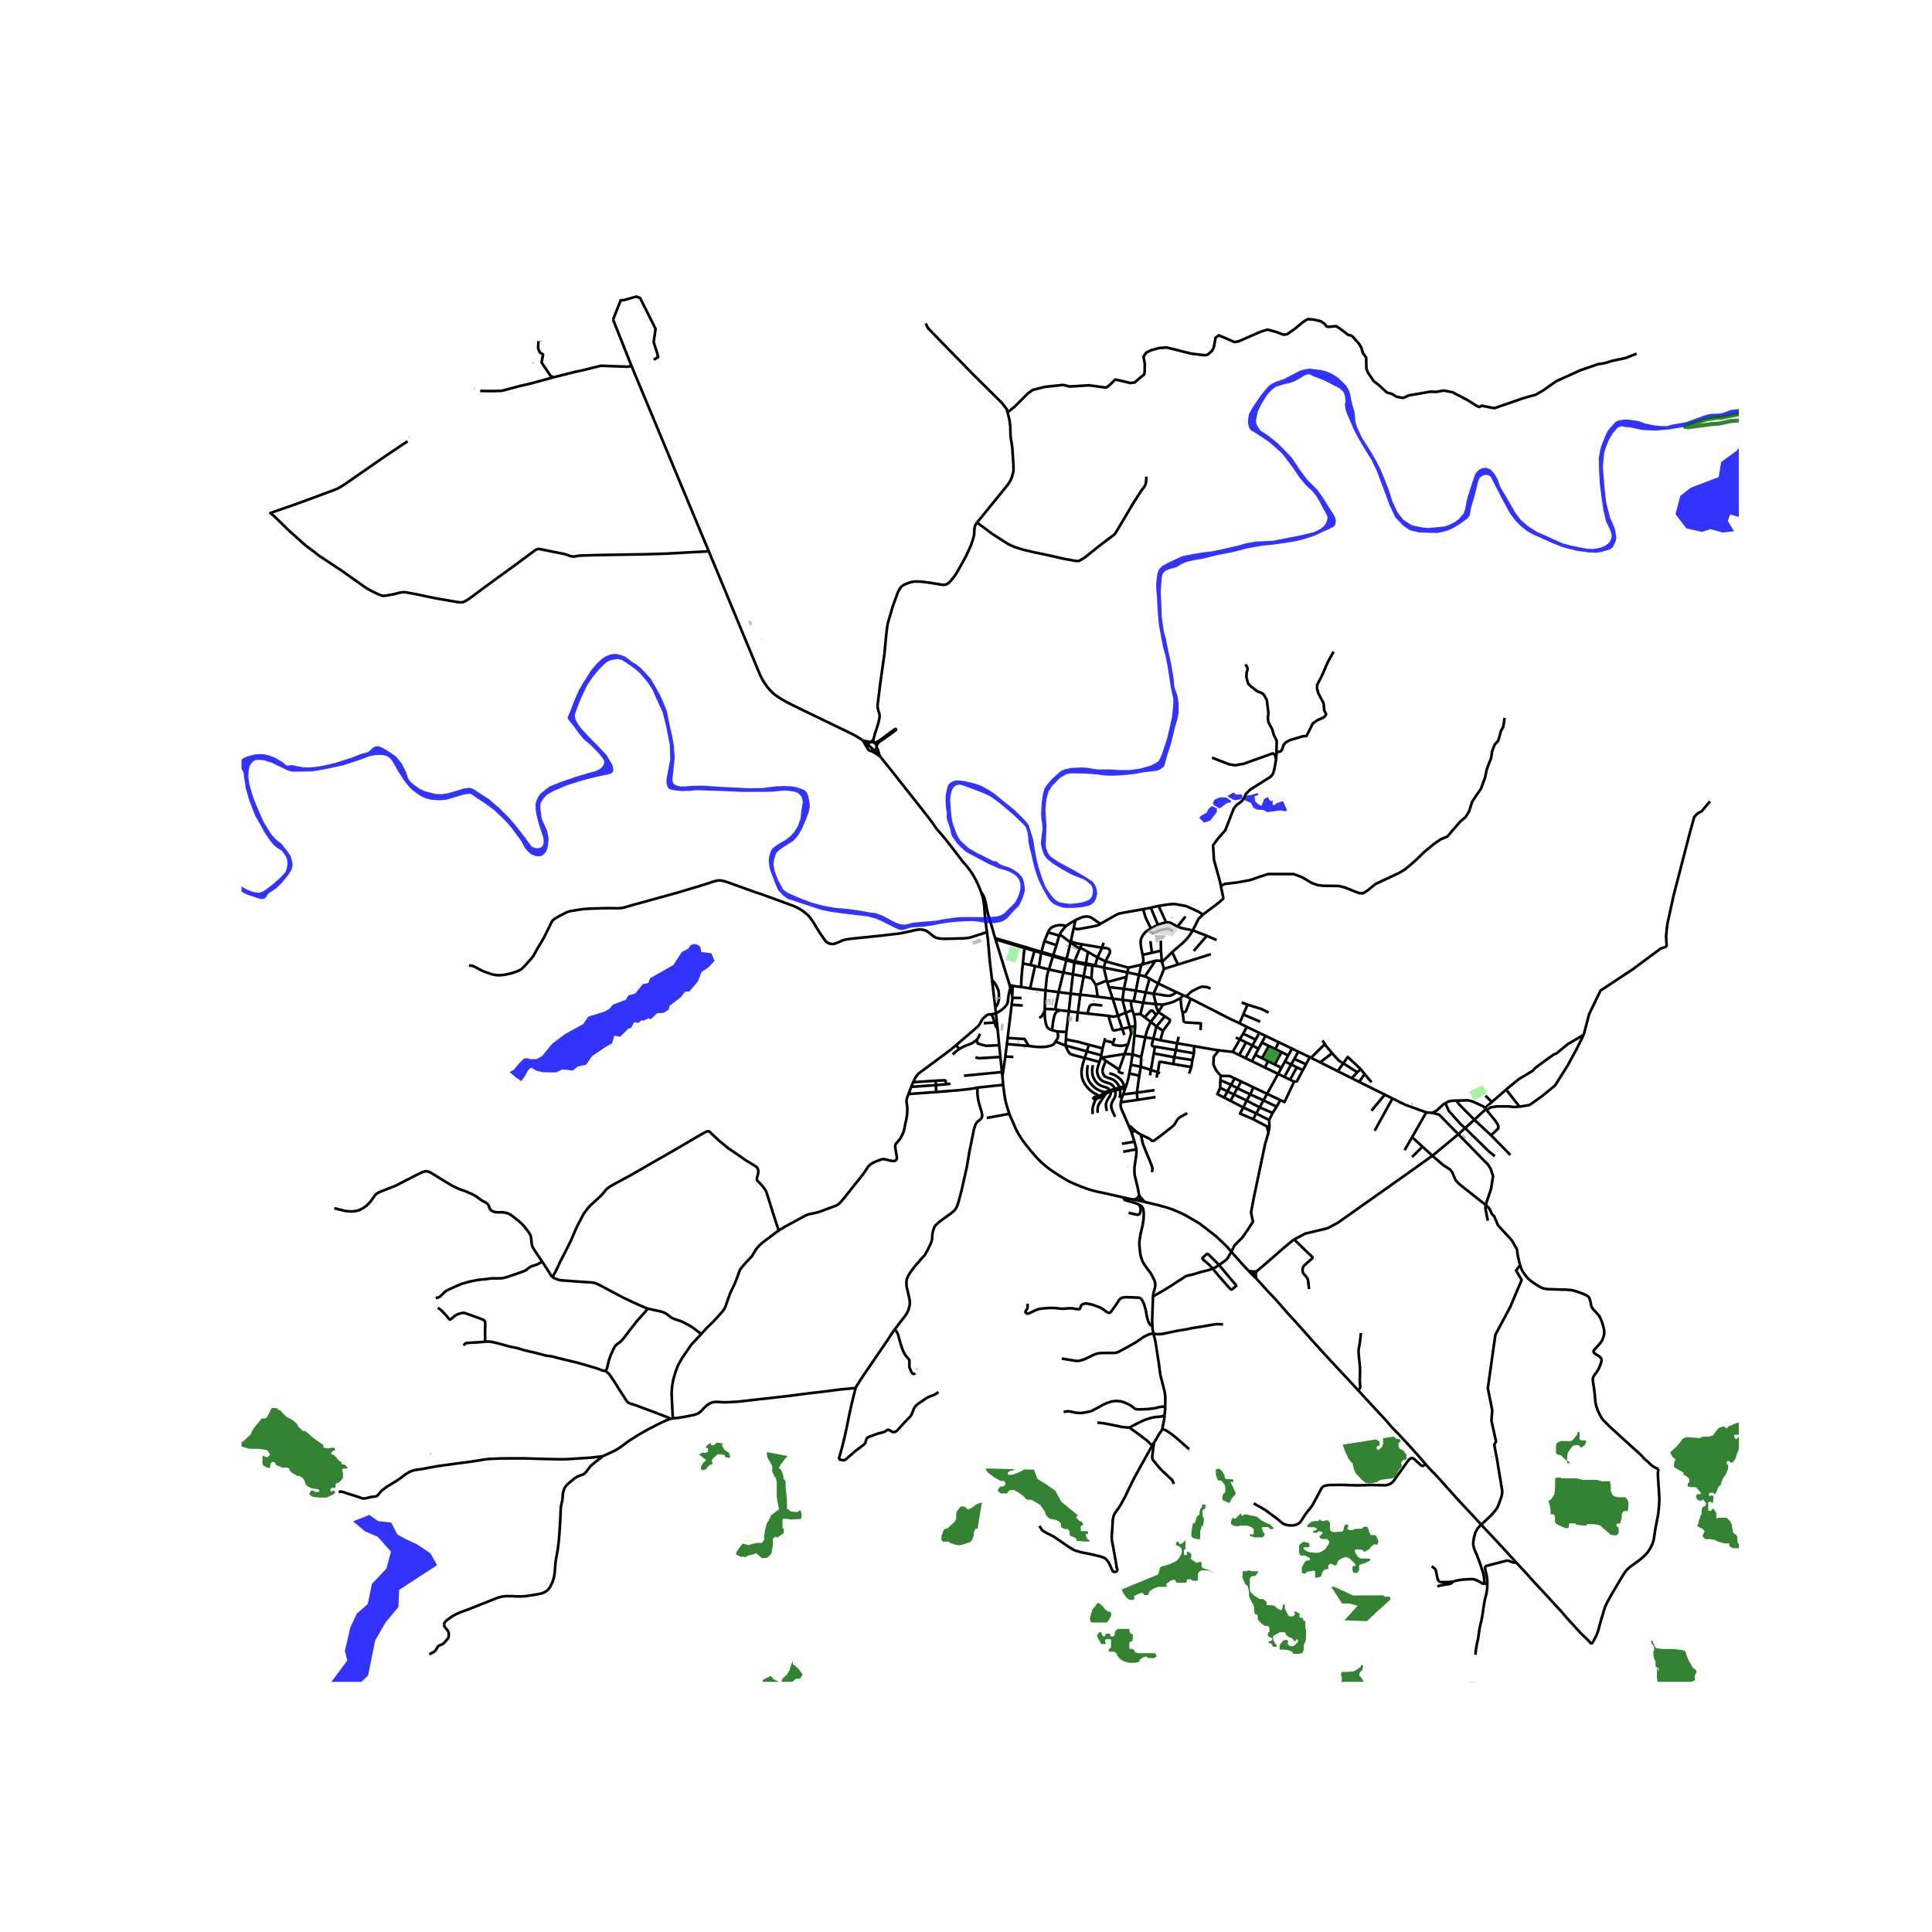 <svg xmlns="http://www.w3.org/2000/svg" width="960" height="960" viewBox="0 0 720 720"><defs><style>*{stroke-linejoin:round;stroke-linecap:butt}</style></defs><g id="figure_1"><path id="patch_1" d="M0 720h720V0H0z" style="fill:#fff"/><g id="axes_1"><path id="patch_2" d="M90 626.789h558V100.41H90z" style="fill:#fff"/><g id="LineCollection_1"><path d="m466.97 475.357-.589-.61M466.97 475.357l.352-.273.287-.194.241-.27.188-.338" clip-path="url(#p308d771aac)" style="fill:none;stroke:#000"/><path d="m468.106 476.406-.486-.442-.65-.607M553.725 413.346l-4.296 3.94M553.725 413.346l.26.316M553.725 413.346l-.362-.394M318.852 517.27l.188-.396.53-.911 2.007-3.075 2.181-3.19 2.384-3.51 2.446-3.572 2.265-3.325 1.332-2.083 1.27-1.81M364.261 405.318l-.015 2.098.153 1.566.368 1.925 1.07 3.606.17.863.007.653-.206.625-.383.46-.972.747-.46.481-.328.532-.253.582-.483 1.465-.397 2.04-1.286 6.394-.307 1.839-.611 3.62-1.96 8.721-1.217 4.583-.321.948-.307.747-.512.898-.605.64-.95.804-3.244 2.306-1.562 1.22-.85.812-.489.647-.298.683-.276.84-.23.977-.099 1.192-.046.948-.184.776-.459 1.164-.872 1.81-1.148 2.098-1.791 1.968-.335.494-.4.461-.628.629-.469.554-1.23 1.597-.933 1.392-.574.986-.422 1.092-.137 1.228.084 1.357.345 1.588.573 2.428.238 1.314.076.79-.13 1.1-.337 1.256-.52 1.286-.743 1.15-3.91 5.1M341.04 511.688l-.254.256-.113.042-.215.025-.124-.018-.159-.075-.267-.223-.368-.582-.586-1.493-.057-.342.008-.973.03-.859-.072-.513-.13-.348-.38-.417-.428-.492-.505-.618-.627-1.084-.697-1.703-.674-2.22-.62-2.24-.16-.571-.157-.388-.406-.668-.624-.787M318.852 517.27l-1.381 5.587-.861 3.85-.842 4.152-.926 4.367-1.156 4.654-1.125 3.922" clip-path="url(#p308d771aac)" style="fill:none;stroke:#000"/><path d="m349.75 518.799-1.144.776-.574.276-1.378.532-.67.259-.903.484-1.209.877-1.447.933-.971.83-.57.671-.36.64-.533 1.458-.283.635-.348.56-2.49 2.604-2.58 2.859-.49.33-.295.105-.52.05-.437-.061-.524-.284-.41-.266-.302-.133-.228-.058-.22-.02-.162.04-.16.06-.29.252-.19.136-.494.259-.766.25-1.53.375-1.233.416-2.38.905-.433.29-.286.389-.161.423-.276 1.01-.306.474-.241.244-.555.388-2.729 2.076-2.49 2.161-1.042.906-.36.204-.336.068-.322-.003-.356-.054-1.205-.323M593.144 612.723l.956-1.645.758-1.472.574-1.407.46-1.559.459-1.781M618.11 547.487l-.145.574-.088.524-.05.64.046.99.398 6.185.084 1.494.031.991-.046 1.006-.069 1.156-.184 2.019-.084.811-.138.876-.16.92-.429 2.14-.252 1.332-.238 1.361-.268 1.832-.168 1.077-.268 1.164-.398 1.098-.551 1.106-.727 1.178-.582.747-.612.726-1.018.955-1.776 1.422-2.854 2.054-.919.805-.658.696-.666.92-.888 1.436-3.75 6.285-1.703 3.102-.547 1.128-.36.912-.444 1.4-.33 1.179-.39 1.203-.29.937-.268.99M565.108 582.346l2.97 3.2 4.294 4.762 4.198 4.482 3.18 3.497 2.051 2.194 2.051 2.41 2.12 2.316 2.411 2.65.911.988.789.754.757.704.973.976.703.733.628.711M370.836 349.6l-1.125-4.001-1.561-5.05-.429-2.005-.26-1.545-.291-1.286-.291-1.027-.398-.949-.352-.574-.436-.51" clip-path="url(#p308d771aac)" style="fill:none;stroke:#000"/><path d="m367.805 347.373-.191-1.33-.63-5.35-.105-1.876-.16-1.753-.207-1.293-.268-1.409-.551-1.71M327.837 281.718l4.922 6.126 12.46 15.79 2.204 2.91.903 1.322.797 1.114 1.178 1.336 1.929 2.285 1.446 1.825 1.126 1.451 1.79 2.343.888 1.135.82 1.099.657.811 1.041 1.193.858 1.063.857 1.171.628.927.696 1.186.75 1.386.627 1.294.658 1.544.62 1.623M376.247 367.072l.299 1.15M376.247 367.072l-5.235-16.962M376.247 367.072l1.224.316M426.023 373.707l4.781.488M426.023 373.707l-3.51-.59M426.023 373.707l-1.01 4.204M426.023 373.707l.937-3.841M425.013 377.91l-2.487.127M425.013 377.91l1.592 1.21M422.526 378.037l-.533-1.626M423.067 382.427l-.056-1.62-.168-1.264-.317-1.506M422.779 385.875l-.704 7.091M422.779 385.875l.288-3.448M422.779 385.875l4.052.729M421.454 396.824l-.59 3.242M421.454 396.824l.62-3.858M421.454 396.824l3.698.715M419.664 404.768l-.275.715M419.664 404.768l-.646.111M420.863 400.066l-.268 1.316-.247 1.053-.317 1.124-.367 1.21M417.7 410.77l6.185-.867M420.615 419.47l-2.571-5.905-.314-.84-.092-.597v-.753l.061-.604M418.563 407.852l-.342.897-.301.923-.22 1.099M421.718 422.07l1.048 3.384M421.718 422.07l-1.103-2.6M421.718 422.07l1.186-.768M423.516 428.306l-4.93.903M424.575 445.697l-.516-2.808-.925-3.808-.253-1.027-.085-.776-.023-.898.023-1.53.65-4.295.078-1.085-.008-1.164M422.766 425.454l.498 1.81.252 1.042M424.981 446.232l-.148-.341-.258-.194M426.627 447.934l-.562-.53-.283-.414-.353-.399-.448-.359" clip-path="url(#p308d771aac)" style="fill:none;stroke:#000"/><path d="m424.744 447.529.15-.295.134-.29.034-.328-.08-.384M422.483 447.048l1.408.323M418.847 446.308l1.99.458 1.646.282" clip-path="url(#p308d771aac)" style="fill:none;stroke:#000"/><path d="m424.075 446.272-.39.334-.333.23-.869.212M426.627 447.934l-1.883-.405M458.86 466.486l-1.546-1.818-1.737-1.71-2.622-2.42-5.97-4.614-5.498-3.188-2.02-.933-1.99-.87-2.55-.897-3.244-.898-5.056-1.204M373.859 404.277l-.285-3.102M376.163 415.076l-.452-1.31-.466-1.558-.437-1.545-.245-1.286-.199-1.134-.36-2.666-.145-1.3" clip-path="url(#p308d771aac)" style="fill:none;stroke:#000"/><path d="m364.261 405.318 1.255-.135 8.343-.906M348.93 406.964l8.237-.661 2.326-.238 1.99-.25 1.316-.18 1.462-.317M338.576 407.71l1.01-2.664M338.576 407.71l10.355-.746M290.208 458.59l.487-.343 1.974-1.165 5.549-3.024 1.125-.61.819-.41.758-.352.681-.208.75-.15 1.952-.41 1.5-.467 4.493-1.674 1.078-.38.743-.374.681-.539.513-.531 1.117-1.286 5.144-6.48 1.048-1.285.75-.984.995-1.351 1.049-1.63.482-.547.451-.409.75-.488.728-.367 1.087-.474 1.27-.489.482-.129.513-.065.574.058 2.35.575.604.064.398.022.452-.094.352-.23.245-.337.084-.373-.007-.439-.085-.56-.444-2.579-.068-.653v-.54l.107-.366.321-.46.628-.74.52-.624.467-.66.314-.626.42-.84.3-.733.206-.654.199-1.042.207-1.07.49-2.184.237-1.523.06-1.235.024-1.128-.062-.934-.183-1.013-.069-.725.122-.798.192-.682.444-1.135M250.735 528.582l-.283-5.746-.169-3.463.166-2.534.431-2.608.903-3.103.934-2.413 1.516-2.63 2.601-3.814.575-.833.627-.769 3.306-3.526M290.208 458.59l-.876.619-4.57 3.405-.902.725-.85.769-.765.862-.582.747-.52.905-.934 1.537-2.01 2.105-.642.74-.754.876-.681.816-.306.47-.38.916-.485 1.364-.586 1.574-.757 1.885-.93 1.81-.444.977-.574 1.53-.528 1.494-.735 2.083-.318.726-.302.502-.69.924-3.305 3.624-2.235 2.147-2.205 2.42M241.405 487.662l1.875.437 2.916.633 1.24.409.72.344.88.654.948.74.598.366.964.389 2.311.76 2.128 1.078 1.179.625 1.377.934 2.801 2.112M250.735 528.582l1.928-.187 2.37-.384 3.944-.794 1.317-.539.635-.48.613-.575.995-1.085 1.094-.984 1.102-.668.957-.323 1.194-.144 2.372.137 1.218.043 1.224-.058 2.235-.122.918-.046 7.37-.83 11.16-1.257 6.612-.855 1.677-.216 5.059-.581 6.674-.855 5.45-.51M250.735 528.582l-.88.18M126.217 555.976l.834-.093.76.134 1.414.498 3.838 1.18 1.6.583.609.144.608.007 1.018-.197 1.236-.327 1.002-.133.518-.032.485-.105.337-.165.352-.316.306-.366.785-.934.436-.406 1.703-1.332 3.138-1.882 1.982-1.307 1.913-1.487 1.646-.97 1.225-.459 1.179-.252 2.173-.297 1.121-.209 1.611-.32 3.08-.552 6.373-.884 5.786-.747 2.702-.416 2.426-.41 1.86-.223 4.783-.194 8.309-.018 7.848.234 4.677.093 3.176-.007 4.377-.287 4.952-.316 4.184-.51M249.855 528.761l-1.164.395-2.605 1.202-4.1 2.067-3.987 2.262-3.444 2.162-3.762 2.769-1.558.93-2.212 1.07-1.913.84-.531.238" clip-path="url(#p308d771aac)" style="fill:none;stroke:#000"/><path d="m165.476 605.458.02-.362.191-.36.478-.617.567-.502 1.921-1.355 1.458-.775 1.466-.643 2.973-1.092 6.222-2.46 3.636-1.429.911-.395.765-.219 1.217-.28 1.301-.133h1.97l3.086.13 1.932-.105 1.741-.251 1.764-.259 2.465-.452.773-.273.984-.456.976-.8.665-.87.934-1.896.52-1.68.219-1.233.088-.714.36-4.238.764-4.23.353-2.844.26-2.88.314-5.006.099-2.105.076-1.946.062-.977.146-.912.436-1.825.153-2.284.252-1.098.398-1.085.78-1.099.943-.855 2.043-1.695.934-.581 1.209-.482.857-.316.559-.28.55-.503.728-.948 1.186-1.53 2.059-1.716 1.6-1.192.739-.654M533.803 430.719l9.684-8.017M533.803 430.719l-3.699-3.399M482.273 461.91l4.1-2.169 8.332-2 3.83-2.03 23.527-16.627 11.741-8.365M553.649 449.005l-1.736-1.335-8.112-6.417-1.38-1.491-1.15-2.748-.816-1.118-2.718-1.786-3.934-3.391M400.809 342.87l-.689 3.035M397.272 345.125l1.056-.777 2.481-1.478M410.091 344.291l-2.962-2.047-.803-.424-.666-.209-.826-.064-.972.108-.804.25-.995.432-1.254.533M394.934 348.211l.31-.601.612-.82.748-.926.668-.74" clip-path="url(#p308d771aac)" style="fill:none;stroke:#000"/><path d="m390.575 347.447.397-.807.307-.402.436-.417.498-.33.72-.338.826-.23.796-.136.887-.036.796.079 1.034.295M390.575 347.447l4.16 1.24M389.236 350.746l.394-.963.945-2.336M394.934 348.211l-.198.476M394.934 348.211l4.04 3.037M370.836 349.6l.176.51M370.836 349.6l11.004 3.24M371.012 350.11l10.765 3.195M398.974 351.248l.088-.385M398.974 351.248l-1.517 6.169M402.419 353.372l-.291-.087-.49-.215-2.664-1.822M403.232 351.923l-.813 1.449M403.232 351.923l7.474 1.261M399.062 350.863l1.462.476 1.064.273 1.644.311M381.84 352.84l-.063.465M381.84 352.84l3.798 1.173M402.419 353.372l-1.964 4.897M405.433 354.748l-1.671-.938-.666-.323-.344-.08-.333-.035M381.777 353.305l-.568 5.746M381.777 353.305l3.732 1.081M385.638 354.013l-.129.373M385.638 354.013l2.467.698M385.51 354.386l2.5.739M384.014 359.62l.46-1.564 1.035-3.67M388.105 354.71l1.131-3.964M388.105 354.71l-.094.415M388.105 354.71l4.38 1.3M388.01 355.125l-.851 5.22M388.01 355.125l4.383 1.252M392.485 356.01l1.24-3.764M392.485 356.01l-.092.367M392.485 356.01l4.972 1.407M392.393 356.377l-1.477 4.903M392.393 356.377l4.983 1.472M397.457 357.417l-.081.432M397.457 357.417l2.998.852M397.376 357.85l-1.089 4.6M397.376 357.85l3.003.841M400.455 358.27l-.076.421M400.455 358.27l4.257.78M400.379 358.691l-.528 4.41M400.379 358.691l4.272.816M381.209 359.05l2.805.57M380.527 367.787l.17-3.794.163-1.612.093-1.253.131-.979.125-1.098M404.712 359.05l.72-4.302M404.712 359.05l-.061.457M404.712 359.05l2.4.453M384.014 359.62l1.727.408M404.65 359.507l-.787 4.354M404.65 359.507l2.445.373M408.855 360.016l-.723-.268M408.855 360.016l2.504.577M408.855 360.016l-.787-.06M385.741 360.028l1.418.317M383.896 368.368l1.432-6.554.413-1.786M387.159 360.345l3.757.935M390.916 361.28l5.371 1.17M389.63 369.102l.386-3.992.092-.919.168-.913.238-.876.402-1.122M420.11 362.372l4.342.948M420.11 362.372l-8.751-1.779M420.11 362.372l.438-1.75M420.11 362.372l-.29 1.68M396.287 362.45l-1.788 7.282M396.287 362.45l3.564.651M399.851 363.101l-.835 7.203M399.851 363.101l4.012.76M426.694 363.85l1.689.84M426.694 363.85l-2.242-.53M426.694 363.85l3.908-5.843M403.863 363.86l2.868.717M403.863 363.86l-1.288 6.86M406.73 364.577l.365-4.697M406.73 364.577l1.685 2.475M380.527 367.787l3.369.58M377.471 367.388l1.447.251 1.609.148M383.896 368.368l5.734.734M377.198 371.012l-.109-.607-.168-.79-.375-1.394M371.172 377.676l1.531-.92.957-.69.62-.56.513-.582.42-.568.238-.524.13-.525.13-1.084.214-1.617.245-1.142.376-1.243M389.63 369.102l4.869.63M389.365 375.951l.023-1.77.242-5.079M393.28 376.149l.194-1.306 1.025-5.111M399.016 370.304l-2.816-.355-1.701-.217M399.016 370.304l-.69 6.561M399.016 370.304l3.56.416M442.072 371.347l1.678.864M442.072 371.347l-1.006-.403M451.148 368.409l-1.396-.58-1.831-.129-1.488.548-2.483 1.3-1.878 1.799M393.28 376.149l1.772.355M393.28 376.149l-3.915-.198M421.993 376.41l-2.47.994M421.477 373.012l.003.763.054.553.122.697.337 1.386M395.052 376.504l3.274.361M392.075 383.94l.352-2.975.29-1.508.26-1.063.307-.733.421-.539.505-.337.842-.28M389.365 375.951l-.017.758M398.326 376.865l3.35.472M398.326 376.865l-.91 7.731M401.675 377.337l3.535.382M401.675 377.337l.9-6.617M401.675 377.337l-.347 3.37M371.172 377.676l-.267-2.251M371.172 377.676l-1.882.344M371.754 383.279l-.507-4.721-.075-.882M413.168 378.58l-7.958-.86M416.691 378.536l-1.196.26-.574.072-.429-.036-.597-.108-.727-.143M418.196 383.4l-2.74.597-.374-.007-.242-.088-.194-.181-.115-.248-1.064-3.491-.123-.525-.176-.876M464.695 382.705l4.618 2.222M464.695 382.705l-2.757-1.353M464.695 382.705l-1.428 2.511M392.075 383.94l1.982.452M389.348 376.709l-.013.578.03 1.48.092 1.063.2 1.05.168.775.252.712.268.48.47.482.567.37.693.24M397.417 384.596l-.947-.069-1.095-.05-1.318-.085" clip-path="url(#p308d771aac)" style="fill:none;stroke:#000"/><path d="m393.36 388.164.659-.992.245-.589.06-.51-.076-.574-.19-1.107M397.25 387.349l.062-1.398.105-1.355M397.25 387.349l-.188 2.273M405.828 389.368l-1.682-.47-1.71-.473-1.778-.4-1.802-.34-1.605-.336M393.36 388.164l3.702 1.458M383.411 389.816l2.77.316 1.73.072 1.301-.058.95-.114 1.003-.23.8-.226.423-.184.383-.337.299-.403.29-.488M375.24 389.091l.279-2.279M375.24 389.091l-.578 4.624M383.411 389.816l-.505-.057-7.666-.668M397.062 389.622l7.948 2.184M404.262 394.272l-4.16-1.063-.805-.254-.58-.327-.387-.428-.394-.639-.874-1.94M488.13 393.977l.447.224M488.13 393.977l-4.28-2.059M488.13 393.977l-1.43 2.666M373.574 401.175l-.168-1.657M373.574 401.175l1.088-7.46M531.536 414.545l-5.286 9.234M531.536 414.545l2.222.204M518.933 409.363l.727.365 1.833.93 2.501 1.183 7.542 2.704M431.537 344.65l-2.602 1.365M431.537 344.65l-2.677-6.375M434.59 343.767l-1.262.287-.95.28-.84.316M444.51 346.726l5.239 2.022M438.839 345.325l.796.302 1.117.338 3.758.761" clip-path="url(#p308d771aac)" style="fill:none;stroke:#000"/><path d="m436.808 354.825 3.493-2.99.98-.906.925-.934.873-1.063.765-1.113.666-1.093M448.305 340.842l-1.623 1.578-2.172 4.306M449.749 348.748l3.657 1.58M449.749 348.748l-4.887 5.654M394.736 348.687l-1.011 3.56M411.283 351.3l-.577 1.884M410.706 353.184l-1.696 3.63M411.975 358.264l1.132-2.17.52-1.005.047-.553-.123-.489-.245-.33-.421-.223-.566-.137-1.613-.173M405.433 354.748l3.577 2.066M409.01 356.814l-.878 2.934M409.01 356.814l2.965 1.45M430.602 358.007l-5.286 1.541M433.004 358.52l-.334-.292-.299-.13-.635-.092-1.134.001M433.004 358.52l.795 2.55M433.004 358.52l-.345-4.24" clip-path="url(#p308d771aac)" style="fill:none;stroke:#000"/><path d="m436.808 354.825-.978 1.02-2.826 2.675M411.975 358.264l-.616 2.33M411.975 358.264l8.573 2.357M425.316 359.548l-.864 3.772M425.316 359.548l-4.768 1.073M425.82 355.85l.268 1.61.022.624-.091.431-.207.424-.496.61M407.112 359.503l-.017.377M407.112 359.503l1.02.245M408.132 359.748l-.064.207M407.095 359.88l.973.075M411.359 360.593l1.092 4.825M433.8 361.07l-2.171 5.445M433.8 361.07l5.215-1.643M424.452 363.32l-1.13 5.858M419.82 364.051l-.962 4.447M419.82 364.051l-7.188 1.938M428.383 364.69l-1.423 5.176M428.383 364.69l3.246 1.825M412.451 365.418l.181.571M412.451 365.418l-4.036 1.634M412.632 365.99l.633 1.886M431.629 366.515l6.85 3.258M431.629 366.515l-1.77 3.802M408.415 367.052l.656 4.397M413.265 367.876l1.398 4.29M413.265 367.876l5.593.622M418.858 368.498l-.55 4.104M418.858 368.498l4.464.68M423.322 369.178l-.81 3.94M423.322 369.178l3.638.688M426.96 369.866l2.899.451M438.48 369.773l2.586 1.171M429.859 370.317l2.053.26.918.173.789.165.742.108.78.065.651-.008.704-.143.736-.353 1.247-.811M429.859 370.317l.945 3.878M409.071 371.449l-4.507-.575-1.989-.154M441.066 370.944l-1.11 1.013M409.071 371.449l5.592.716M433.402 374.413l1.288-.33 1.615-.416.957-.33 1.117-.54 1.577-.84" clip-path="url(#p308d771aac)" style="fill:none;stroke:#000"/><path d="m440.709 377.278-.23-.916-.202-.957-.321-3.448M414.663 372.165l2.028 6.371M418.309 372.602l-2.496-.288-1.15-.149M418.309 372.602l1.215 4.802M421.477 373.012l-2.134-.253-1.034-.157M422.513 373.118l-1.036-.106M430.804 374.195l2.598.218M431.708 377.163l-.5-1.133-.191-.452-.169-.547-.05-.43.006-.406M433.402 374.413l-1.694 2.75M419.524 377.404l-2.833 1.132M419.524 377.404l1.5 5.38M416.691 378.536l1.505 4.864M418.196 383.4l.824 2.334M418.196 383.4l2.828-.616M431.767 337.59l-2.907.685M431.767 337.59l2.824 6.177M448.305 340.842l-1.796-1.14-2.783-1.29-1.75-.752-2.724-.503-1.026-.187-.949-.057-1.163.057-1.087.144-3.26.476M428.86 338.275l-2.887.57M410.091 344.291l3.842-2.191 1.615-.913.513-.308.643-.273.727-.223 1.126-.23 7.416-1.307M428.935 346.015l-1.8-3.593-.259-.681-.352-1.164-.551-1.731M454.985 330.189l.34 1.712.48 2.277.062.394.01.286-.094.131-1.496 1.32-.93.729-5.052 3.804M441.783 341.537l-2.944 3.788M438.839 345.325l-2.143-1.206-.436-.209-.552-.172-.59-.015-.527.044M428.935 346.015l-.988.611M400.12 345.905l-1.058 4.958M410.091 344.291l-.49.33-.55.245-.842.208-1.34.266-2.617.489-1.875.344-.674.072-.566-.05-1.017-.29M425.82 355.85l-.498-2.428-.199-1.38-.046-1.063.092-.732.291-.891.444-.812.505-.668.65-.675.888-.575M437.232 346.949l-1.263-.553-.475-.18-.36-.057-.46.043-.48.094-1.662.33-.505.144-.505.237-1.301.546-.398.093-.429-.007-.33-.122-.52-.402-.597-.489M428.73 350.716l.557 4.36M432.598 350.528l.061 3.752M432.66 354.28l-3.373.796M429.287 355.076l-3.467.774M451.274 355.594l-12.259 3.833M431.708 377.163l2.368 1.595M431.708 377.163l-.879 1.087M434.076 378.758l-3.12 3.76M433.404 384.14l2.426-3.26.139-.339.029-.296-.098-.293-.253-.194-1.57-1M428.862 380.839l-2.257-1.72M428.862 380.839l2.094 1.68M428.862 380.839l1.967-2.589M426.83 386.604l.314-1.4.26-.934.306-.876 1.152-2.555M430.956 382.518l2.448 1.623M430.956 382.518l-1.14 4.555M423.067 382.427l-2.043.357M420.347 389.27l1.033-3.527.146-.481.006-.468-.508-2.01M432.454 387.664l.308-1.21.23-.833.412-1.48M426.83 386.604l2.986.47M426.83 386.604l-1.524 7.306M411.804 386.893l-.153.927M429.816 387.073l2.638.59M430.389 390.046l-.452-.072-.36-.1-.26-.216-.068-.259.015-.316.552-2.01M432.454 387.664l6.196 1.13M411.651 387.82l-.748 2.862M411.651 387.82l3.197.7M414.848 388.52l.582-1.695M420.347 389.27l-1.79.404-1 .072-.821-.065-1.307-.211-.51-.16-.202-.13-.03-.276.161-.384M438.65 388.795l-.423 2.573M438.65 388.795l.628-2.425M444.98 389.862l-1.167-.205-5.163-.862M420.347 389.27l-1.25 3.527M405.828 389.368l5.075 1.314M405.828 389.368l-.818 2.438M410.903 390.682l-.492 2.568M454.181 391.419l5.219.601M444.98 389.862l7.416 1.299 1.785.258M454.971 400.95l-1.71-1.99-1.07-2.248.13-2.856 1.86-2.437M405.01 391.806l5.401 1.444M405.01 391.806l-.748 2.466M459.4 392.02l2.42 1.172M459.4 392.02l2.66-4.682M419.097 392.797l-2.04 5.823M419.097 392.797l-8.563 1.358M422.075 392.966l-1.631-.139-1.347-.03M422.075 392.966l3.231.944M410.411 393.25l-.151.924M425.306 393.91l-.154 3.63M410.26 394.174l.274-.019M410.26 394.174l-.495 1.579M404.262 394.272l5.503 1.48M409.536 408.445l-.827-.56-1.315-.732-.835-.61-.789-.69-.65-.74-.657-.885-.41-.669-.48-.958-.309-1.001-.155-.85-.07-.936.032-.791.17-1.118.356-1.655.31-.85.355-1.128M412.096 395.32l-1.562-1.165M412.096 395.32l4.96 3.3M417.247 405.285l-.688-1.261-.58-.733-.604-.566-.658-.435-1.113-.422-.905-.26-.619-.262-.518-.4-.379-.53-.208-.616-.093-.697.108-.806.232-.733.874-2.243" clip-path="url(#p308d771aac)" style="fill:none;stroke:#000"/><path d="m415.517 405.78-.482-.805-.542-.631-.765-.472-1.021-.334-.797-.225-.657-.283-.619-.327-.588-.53-.494-.653-.38-.784-.208-.733-.108-.748.038-.638.287-1.155.584-1.71M411.673 407.068l-.807-.271-.78-.254-.58-.276-.79-.407-.634-.45-.75-.653-.742-.82-.534-.704-.425-.813-.271-.827-.155-.922-.062-.828-.008-.82.093-1.052.194-1.046" clip-path="url(#p308d771aac)" style="fill:none;stroke:#000"/><path d="m413.596 406.347-.394-.508-.433-.348-.627-.27-.912-.253-.805-.298-.703-.385-.541-.363-.519-.493-.51-.624-.387-.668-.379-.74-.193-.66-.124-.763-.046-.893.054-.958.216-1.155M425.152 397.54l3.754 1.18M425.152 397.54l-.575 3.31M418.712 400.05l-1.249-.316-.363-.181-.155-.204-.023-.21.134-.519M419.018 404.88l-.433-1.073-.41-.814-.727-.87-.766-.668-.812-.552-.742-.377-.936-.327-.789-.218M432.285 399.947l-.849-.352M420.863 400.066l3.714.784M424.577 400.85l-.889 6.341M419.018 404.88l-1.771.405M417.247 405.285l.136.603M417.247 405.285l-1.73.494M419.389 405.483l-.826 2.37M419.389 405.483l-2.006.405M417.23 409.141l.148-.667.085-.654.008-.588-.088-1.344M417.383 405.888l-1.706.466M415.517 405.78l.16.574M415.517 405.78l-1.92.567M430.27 406.274l-6.582.917M415.568 416.204l-.518-1.118-.425-.943-.294-.733-.155-.675-.054-.654.054-.551.217-.668.371-.784.48-.755.263-.515.1-.4.124-.943-.054-1.11M415.677 406.354l-1.841.53M413.596 406.347l.24.537M413.596 406.347l-1.923.721M412.544 414.027l-.309-1.104-.077-.755-.023-.638.162-.69.216-.566.372-.66.433-.683.387-.66.193-.487.046-.48-.108-.42" clip-path="url(#p308d771aac)" style="fill:none;stroke:#000"/><path d="m411.972 407.777.441-.334.44-.225.403-.167.58-.167M411.673 407.068l.3.709M411.673 407.068l-.412.36-.542.421-.549.32-.634.276M423.688 407.191l-5.125.661M423.688 407.191l.197 2.712M409.041 414.694l-.008-1.415.116-.806.21-.602.332-.69.456-.646 1.825-2.758M408.632 409.403l.796-.247 1.051-.407.828-.471.665-.501M409.536 408.445l-1.353.304-.813.205M430.641 408.85l-6.756 1.053M407.342 409.674l.07-.358-.042-.362" clip-path="url(#p308d771aac)" style="fill:none;stroke:#000"/><path d="m407.193 415.18-.054-1.545.077-.857.178-.711.309-.842.257-.712.266-.464.406-.646M408.632 409.403l-1.29.271M461.938 381.352l-1.557-.765-1.785-.795-14.846-7.581" clip-path="url(#p308d771aac)" style="fill:none;stroke:#000"/><path d="m440.709 377.278.656-.077.298-.079.16-.137.177-.25.114-.339 1.636-4.185" clip-path="url(#p308d771aac)" style="fill:none;stroke:#000"/><path d="m447.405 383.906.137-2.535-5.71-.355-.337-.108-.222-.13-.146-.171-.06-.23-.032-.777-.326-2.322M469.313 384.927l2.296 1.104M469.313 384.927l-1.36 2.486M463.267 385.216l-1.206 2.122M463.267 385.216l4.685 2.197M471.61 386.031l4.933 2.373M471.61 386.031l-1.35 2.5M460.537 386.663l1.524.675M462.06 387.338l2.313 1.126M467.952 387.413l-1.208 2.206M476.543 388.404l4.951 2.38M476.543 388.404l-1.256 2.55M470.26 388.53l-1.254 2.322M470.26 388.53l2.597 1.253M464.373 388.464l2.371 1.155M464.373 388.464l-2.554 4.728M466.744 389.619l-2.578 4.709M466.744 389.619l2.262 1.233M472.857 389.783l2.43 1.171M472.857 389.783l-2.536 4.563M481.494 390.785l2.356 1.133M481.494 390.785l-1.409 2.561M475.287 390.954l2.307 1.15M469.006 390.852l-1.2 2.241M483.85 391.918l-1.496 2.696M477.594 392.104l2.491 1.242M477.594 392.104l-2.516 4.611M467.806 393.093l2.515 1.253M467.806 393.093l-1.274 2.38M461.82 393.192l2.346 1.136M480.085 393.346l-1.224 2.228M470.32 394.346l2.264 1.127M464.166 394.328l2.366 1.145M482.354 394.614l-1.178 2.123M482.354 394.614l4.346 2.03M478.86 395.574l-1.306 2.374M478.86 395.574l2.316 1.163M472.584 395.473l2.494 1.242M472.584 395.473l-1.206 2.346M466.532 395.473l4.846 2.346M486.7 396.643l-1.179 2.197M481.176 396.737l-2.548 4.592M481.176 396.737l2.105 1.019M475.078 396.715l2.476 1.233M483.28 397.756l2.241 1.084M483.28 397.756l-2.505 4.612M477.554 397.948l-1.242 2.26M471.378 397.819l4.934 2.388M482.281 403.097l1.017-.112 2.223-4.145M476.312 400.207l2.316 1.122M476.312 400.207l-4.105 7.433M478.628 401.329l2.147 1.039M480.775 402.368l1.506.73M477.146 409.97l1.551.732 3.584-7.605M466.992 417.082l1.177-2.13M466.992 417.082l5.127 2.678M463.355 412.707l-1.23 2.278 4.867 2.097M454.971 400.95l-.194 1.58M460.142 401.9l-1.87-.89-3.3-.06M460.142 401.9l2.39 1.136M460.142 401.9l-1.351 2.36M454.777 402.53l4.014 1.73M454.777 402.53l-.032 2.885M462.531 403.036l4.587 2.182M462.531 403.036l-1.378 2.532M458.79 404.26l2.363 1.308M458.79 404.26l-1.34 2.45M467.118 405.218l-1.2 2.615M467.118 405.218l5.089 2.422M454.745 405.415l2.705 1.295M456.195 409.034l-2.55-1.31 1.1-2.309M461.153 405.568l4.764 2.265M461.153 405.568l-1.326 2.278M457.45 406.71l2.377 1.136M457.45 406.71l-1.255 2.324M472.207 407.64l-1.345 2.436M472.207 407.64l4.939 2.33M465.917 407.833l-1.332 2.322M465.917 407.833l4.945 2.243M459.827 407.846l4.758 2.309M459.827 407.846l-1.213 2.428M456.195 409.034l2.419 1.24M477.146 409.97l-1.394 2.464M470.862 410.076l-1.433 2.593M470.862 410.076l4.89 2.358M464.585 410.155l-1.23 2.552M464.585 410.155l4.844 2.514M458.614 410.274l4.74 2.433M475.752 412.434l-1.489 2.34M469.43 412.669l-1.26 2.282M469.43 412.669l4.833 2.104M463.355 412.707l4.814 2.244M474.263 414.773l-1.295 2.613M468.17 414.951l4.798 2.435M472.968 417.386l.13 2.551M472.12 419.76l.595 2.341M472.12 419.76l.978.177M473.098 419.937l-.383 2.164M458.86 466.486l1.186-2.326 2.933-2.97 1.8-2.561 2.206-3.433-.348-1.254-.407-2.125 1.045-5.56 4.18-19.86 1.26-4.296M325.434 275.672l-.842.912M364.062 194.74l-.65 1.136-.184.466-.115.935-.045 1.35-.077.812-.237 1.02-.375 1.193-.505 1.51-.552 1.235-1.462 3.147-2.15 3.88-1.424 2.465-.842 1.185-.987 1.215-.559.639-.566.482-.666.38-.85.152-.719-.03-2.625-.409-1.378-.259-3.635-.467-1.883-.072-1.072.036-1.063.23-.812.273-.826.28-.704.317-.605.345-.544.409-.459.568-.436.71-.413.82-.842 2.27-1.102 3.033-1.539 5.26-.275.99-.199.97-.414 3.317-.68 7.267-1.562 11-.98 7.954.03.92.243 1.193.393 1.063.1.991-.169 1.157-.176.79-.29 1.129-1.294 4.023-.215.955-.237.697M325.434 275.672l.156 1.024M325.59 276.696l-.491-.123-.507.011M325.59 276.696l.325.167M324.592 276.584l-2.973-.592M324.592 276.584l-.485.142-.423.263-.33.362M323.354 277.351l-1.735-1.359M323.354 277.351l-.157.422-.063.438.057.546M325.83 279.718l-.886-.805-1.017-.985-.573-.577M326.676 277.993l-.141-.437-.26-.386-.36-.307" clip-path="url(#p308d771aac)" style="fill:none;stroke:#000"/><path d="m326.676 277.993.274-.596.337-.518.42-.423 1.592-1.05 4.573-3.34.073-.126-.023-.158-.1-.097-.183-.014-.122.064-.743.546-1.018.711-2.755 2.063-1.447 1.049-.65.33-.99.429M326.676 277.993l.006.5M325.83 279.718l.41-.322.293-.42.15-.482" clip-path="url(#p308d771aac)" style="fill:none;stroke:#000"/><path d="m327.837 281.718-.367-1.167-.168-.647-.237-.668-.383-.742M323.191 278.757l.174.302.28.355.367.277.43.18.464.07M323.191 278.757l-1.572-2.765M324.906 279.942l2.931 1.776M324.906 279.942l.482-.045.442-.18M543.487 422.702l-7.17-7.313-2.559-.64M538.651 411.126l-.648.366-2 1.806-.502.528-1.743.923M555.683 423.094l-6.254-5.808M555.683 423.094l7.183 7.332M553.984 413.662l3.277 3.994.924 1.44.238.77-.089.712-2.651 2.516M454.325 471.414l.682-.479.995-.721.723-.54.49-.437.352-.424 1.293-2.327M465.351 473.654l-.873-.927-1.882-2.068-3.736-4.173M475.696 280.833l.502-.608 1.108-.236.48-.648.607-1.766.753-.883 1.526-.864 4.768-1.413 1.442-.118 2.384-4.73 1.714-1.178 2.238-1.001.731-.667.251-.59-.71-1.393-.21-2.63-1.944-3.67-.502-1.807.02-1.393 1.715-3.278 2.217-5.103 2.195-4.004M475.696 280.833l.09-4.754-1.129-2.316-.48-1.884-1.464-2.71-.23-1.51.23-1.944-.628-4.887-1.191-2.061-.92-.608-1.38-.511-2.321-1.766-1.13-1.119-.648-2.395.105-1.865.355-1.04-.208-1.001-.649-.844M454.985 330.189l1.352-.756 4.914-.589 4.683-.883 3.617-1.256 3.095-.981h5.75l3.701.02 3.178 1.177 3.638 2.178 2.175.746 1.986.255 5.855.08 2.3.568 3.93 1.59 1.61.55h1.255l1.778-1.139 2.801-2.296 3.178-1.492 5.834-2.748 2.07-1.275 3.534-2.984 3.512-3.395 3.45-2.885 2.656-1.865 2.593-1.06 2.049-2.453 2.78-3.2 1.882-1.53 1.339-2.179 1.129-3.572 1.819-2.748 1.484-2.1 1.527-4.24.669-3.14 1.63-4.181.293-2.335 1.025-2.63 1.254-1.336.67-2.257.355-1.413.879-1.57.522-3.337M475.696 280.833l-.126 2.218M475.57 283.051l-.448-1.907-.813-.375-10.793 3.859-3.193.582-2.263-.375-2.956-1.138-3.416-1.346M454.985 330.189l-.178-.896-.553-2.224-1.83-6.549-.355-5.496 1.693-2.335 2.886-3.298 3.157-8.145 1.003-1.217 1.924-1.394.941-1.373.627-1.394 1.652-1.63 7.59-4.769.879-1.099.48-1.648.67-3.67M621.128 352.767l-.23-3.906.418-4.18 2.363-10.873 3.094-11.953 2.864-11.07 1.757-6.34 1.171-1.236 1.589-.883 3.115-3.69" clip-path="url(#p308d771aac)" style="fill:none;stroke:#000"/><path d="m590.193 385.634 2.056-7.766 4.2-8.687 12.152-8.05 10.29-7.632 2.237-.732M566.285 412.43l3.742-.627 4.658-3.32 4.823-3.95 4.705-7.418 3.429-6.339 2.55-5.142" clip-path="url(#p308d771aac)" style="fill:none;stroke:#000"/><path d="m561.287 406.066.941-.818 3.892-3.15 5.057-3.025.946-1.055 4.051-2.997 2.81-1.999 1.034-.416 4.2-3.442 5.975-3.53M492.855 387.755l1.03 1.56M496.44 392.474l-2.195-2.61-.36-.548M488.577 394.201l4.544-4.504.763-.381M496.44 392.474l-4.442 3.44M500.61 396.293l-1.604-1.017-1.775-1.86-.792-.942M488.577 394.201l3.421 1.713M491.998 395.914l6.51 3.26M500.61 396.293l5.226 3.313M500.61 396.293l-2.103 2.882M507.078 398.412l-4.82-4.524-1.648 2.405M507.078 398.412l-1.242 1.194M507.078 398.412l1.479 1.86M498.507 399.175l5.225 2.616M505.836 399.606l-2.104 2.185M508.557 400.272l-2.047 2.91M508.557 400.272l2.57 3.06M503.732 401.791l2.778 1.392M516.09 407.937l-6.306-3.114-3.274-1.64M561.287 406.066l4.998 6.364M561.287 406.066l-5.323 4.625M516.09 407.937l2.843 1.426M516.09 407.937l-4.988 5.986M553.601 408.339l2.363 2.352M553.363 412.952l-.57-.622-4.021-1.873-1.877-.433-1.609.084-2.559.073M538.651 411.126l1.14-.641 1.146-.252 1.79-.052M549.429 417.286l-5.459-5.51-1.243-1.595M555.964 410.691l-2.6 2.261M546.012 420.418l-1.651-1.452-4.45-4.982-1.26-2.858M553.984 413.662l1.595-.996 2.405-.353 4.224.02 2.09.215 1.987-.118M431.897 423.759l4.998-3.901.543-.517.444-.567.474-.827.368-.646.39-.46.467-.366.643-.424 2.239-1.208M549.429 417.286l-3.417 3.132M422.904 421.302l-.513-.445-.567-.59-.428-.359-.78-.438M543.487 422.702l.246-.234.969-.882 1.31-1.168M557.076 430.9l-2.35-1.93-8.714-8.552M553.649 449.005l1.978-5.751.798-4.885-.857-2.733-1.08-1.693-1.744-1.735-9.257-9.506M425.108 422.797l3.497 1.68M422.904 421.302l.405.352.59.438 1.21.705M429.31 436.825l.153-.955-.008-.539-.115-.488-.336-.998-2.625-6.372-.353-.927-.237-.855-.314-1.45-.367-1.444M428.605 424.477l.422.467.222.18.214.057.321-.021.26-.094 1.853-1.307M526.25 423.779l3.854 3.541M526.25 423.779l-2.787 4.868M530.104 427.32l-3.867 3.866M554.503 454.924l-.252-1-.68-3.566.078-1.353" clip-path="url(#p308d771aac)" style="fill:none;stroke:#000"/><path d="m566.486 471.485-.118-.438-.146-.571-.126-.557-.165-.7-.122-.528-.118-.521-.123-.628-.096-.63-.042-.71-.057-.37-.134-.384-.153-.313-1.69-2.919-2.735-2.955-2.41-2.65-1.39-3.317-.931-.916-.562-1.402-.488-.763-.662-.699-.57-.51M618.11 547.487l-.566-.223-.36-.158-.52-.273-.375-.205-.371-.262-.395-.298-.344-.295-.387-.362-.57-.546-.428-.37-.214-.176-.219-.169-.248-.208-.291-.266-.322-.359-.283-.352-.398-.427-1.026-1.006-2.395-2.133-2.22-2.011L600.27 532l-1.543-1.526-.838-.83-.46-.46-.328-.424-.428-.653-.636-1.243-.574-1.17-.597-1.725-.329-1.623-.207-2.621-.298-2.364-.425-2.805-.019-.409.011-.363.061-.29.108-.309.188-.36.49-.686.738-1.041.356-.556.237-.475.26-.57.452-1.074.184-.557.099-.438.054-.36v-.323l-.039-.29-.1-.223-.202-.28-.287-.295-.314-.259-.386-.269-.494-.29-.33-.163-.31-.204-.267-.277-.153-.287-.065-.287.038-.284.165-.273.233-.247.77-.827.715-.79.819-.988.417-.646.268-.61.275-.78.146-.542.103-.61.023-.68-.058-.747-.126-.625-.36-1.364-.275-.855-.345-.93-.577-1.175-.352-.51-.326-.388-.566-.61-.742-.79-.482-.532-.414-.64-.26-.638-.115-.69-.091-.69M566.486 471.485l.192.539.191.567.24.567.246.485.275.435.383.546.314.467.38.488.305.374.298.334.39.384.682.596.926.676.964.653 1.149.74 1.033.546.78.266.674.158.903.114.95.051 1.292.021 2.587.094 2.105.036 1.738.15 1.461.324 1.432.481 1.569.582 1.094.474.624.388.375.341.222.31.18.484.322 1.005M462.712 373.573l2.181.842M464.893 374.415l-1.558 3.658M472.77 377.361l-2.656-1.335-5.22-1.611M463.335 378.073l6.319 2.702M463.335 378.073l-1.397 3.279M376.163 415.076l.222.644.826 1.868.789 1.781.673 1.617.903 1.616 1.256 2.012 1.546 2.068 1.53 1.933 2.48 2.859 1.485 1.472 1.485 1.344 1.392 1.106 1.738 1.243 2.22 1.436 2.686 1.652 1.523.813 1.937.833 2.15.897 1.822.661 1.967.625 2.05.532 2.855.603 7.15 1.617" clip-path="url(#p308d771aac)" style="fill:none;stroke:#000"/><path d="m424.635 449.05-.644-.343-1.225-.46-3.046-.848-.536-.208-.237-.208-.077-.266-.023-.41M429.455 494.19l-.069-2.37.314-8.813M451.976 472.828l-1.236.41-2.35.581-1.339.36-2.419.747-1.798.398-.551.158-.482.19-1.229.834-1.309.804-2.9 1.904-3.119 1.9-1.814 1.034-.96.575-.33.154-.44.13M424.635 449.05l.519.275.536.517.352.775.168 1.107.046 1.264-.107 1.408-.199 1.422-.26 1.408-.567 2.327-.352 1.969-.153 1.235.015 1.566.276 2.529.2 1.192.29.948.467 1.229.826 1.393 2.204 2.967.797 1.515.528 1.006.306 1.142-.023 1.2-.29 1.22-.346 1.18-.168 1.163M430.106 537.531l.773-1.17.612-1.128.612-.995.662-.944.21-.363.177-.37M434.024 527.469l-.176 1.493-.558 2.841-.138.758" clip-path="url(#p308d771aac)" style="fill:none;stroke:#000"/><path d="m443.178 540.089-2.9-2.586-2.381-2.047-2.074-1.566-.425-.309-.597-.366-.715-.352-.934-.302M429.451 538.595l.655-1.064M416.567 585.31l-.414-1.136-.23-1.609-1.17-6.557-.276-1.343-.153-1.077-.015-.891.275-4.18.107-2.061.238-1.243.39-.991.512-.82.666-.868 1.034-1.509 2.02-3.763.674-1.458 1.99-4.108 2.656-4.884 4.58-8.217M420.906 532.03l3.467 2.47 3.245 2.482.88.923.295.27.658.42M228.467 119.095l6.87 17.27M243.64 134.052l1.63-.981-.375-1.531-1.297-4.084.711-4.908-5.77-11.504-1.422-.51-4.517 1.295-1.292.105-2.841 7.16M609.902 131.804l-4.014 1.61-4.977 1.04-3.052.924-2.322.333-6.69 2.336-8.782 3.965-5.123 3.593-2.697 1.512-4.538 1.276-10.793 3.727-4.756-.923-.847.481-.806-.304-3.888-2.434-5.374-2.788-3.2-.608-2.739.49-2.341-.058-1.924.353-6.126 1.04-1.652.825-.732.059-2.175-.432-1.484-.962-2.007-.57-3.095-2.846-1.819-1.393-2.028-2.985-.69-1.53-.126-4.32-1.15-1.59-.647-2.1-.879-1.472-1.234-1.375-1.38-1.55M375.497 153.667l2.74-2.213 2.648-2.644 2.312-2.314 1.714-1.193 4.485-1.135 6.735-.719 2.541.59 7.21-.446 6.337.862 1.21-.862 2.173-2.156 1.607.33 4.011.964 1.592-.173 2.128-1.84 1.439-1.134.199-1.064.06-2.932-.49-2.645 1.027-1.566 1.913-.905 2.909-.776 2.77-.188 3 .72 6.107 1.551 3.292.403 1.959.201.934-.216 1.607-1.393.658-1.208.689-3.722 1.225-.877 3.245 1.38 2.541 1.12 1.5-.229 8.297-3.622 2.54-.776 3.154.834 2.817 1.063 1.377-.201 2.94-2.07 2.946-2.464 1.737-1.07 2.205.157 2.693.633 1.455.991.643.906.704.201 2.939-.273 1.454.962 3.016 2.3 1.374.318M264.151 205.46l-28.814-69.096M321.62 275.992l-1.023-.686-1.776-1.121-2.081-1.056-10.693-5.173-7.21-3.477-2.923-1.437-2.327-1.164-2.188-1.222-1.348-.877-1.73-1.22-1.163-1.15-1.285-1.495-1.454-2.126-1.149-2.213-.75-1.826-18.369-44.289M151.934 164.446l-1.868 1.207-6.919 4.642-8.954 6.216-5.78 4.016-2.51 1.53-2.831 1.107-.88.302-5.557 2.084-7.615 2.766-8.29 2.875 1.44 1.178 5.663 5.504 6.016 5.374 2.335 1.732 1.086.834.911.747.582.445 1.4.913 2.082 1.387 5.327 3.535 4.301 3.053 2.174 1.538 1.577 1.121 1.4.927 2.136 1.12 1.722.827 1.125.46.49.122.581.029.727-.058.904-.172 2.027-.345 2.052-.56.727-.13.62-.079h.681l1.056.151 3.452.647 4.769 1.02 2.686.532 6.268 1.078 1.462.265 1.064.108.643-.05.59-.144.573-.273 1.363-.812 4.89-3.657 6.628-4.836 5.19-3.75 7.707-5.712.459-.31.444-.222.436-.115.618-.009 1.808.382 7.67 1.538 1.73.633 1.347.287 2.425-.395 6.567-.188 17.573-.3 5.587-.159 2.533-.087 5.006-.272 10.791-.583M369.68 365.068l-.811-6.861-.681-7.939-.383-2.895M174.803 359.708l.536.158.658.05.543.194.758.395 1.691.92 1.148.532 1.294.481 1.569.56.826.194 1.003.194.934.058 1.04-.029 1.026-.122 1.271-.237 1.546-.367 1.163-.359.987-.366.75-.352.873-.524.72-.697.826-.877 2.181-2.45.758-1.027 1.148-2.12 2.717-4.576 2.41-4.928.491-.956.352-.466.375-.36.59-.395.88-.517.972-.532 2.082-1.063.573-.265.62-.188.758-.186 1.117-.172 2.342-.381 1.309-.158 1.944-.13 2.656-.1 2.71-.072 2.41-.036 1.967.036.972.007.92-.036.818-.108.903-.222 1.424-.432 1.53-.438 16.823-4.648 9.406-2.83 3.513-1.164.88-.252.766-.172.804-.086.91.1.903.209 1.24.38 8.978 3.248 4.102 1.379 11.787 4.325 2.051 1.006 1.286.862 1.148.934.888.79.857 1.092.934 1.365.918 1.538 1.256 2.068 2.02 2.931.543.661.559.396.605.237.696.165.52.014.705-.072.85-.301 1.324-.582.573-.28.69-.223.727-.173 1.194-.215 2.038-.229 10.56-1.078 1.913-.245 4.424-.503 2.877-.589 2.48-.575 1.301-.258.873-.072.956.072 1.065.244.872.489.865.668.949.79 1.14.762.842.208.85.136 1.4.123 7.424-.187 1.7-.172 1.76-.46 5.166-1.696M423.89 447.37l.854.159M424.075 446.272l-.122.373-.062.367v.359M566.486 471.485l-1.484 1.99 2.081 3.505-4.224 9.999-5.573 10.458-2.816 19.883 1.653 8.274-.306 3.85 1.714 7.757-.673 1.207 1.133 5.918.46 2.974.81 4.769.437 2.715.137.761-.007.834-.218 1.13-.291.913-.796 2.208-.467 1.117-.876 1.258-1.18 1.41-1.438 1.405-1.867 1.73-1.271 1.218-.723.808-.555.898-.337.73-.475 1.715-.236 1.26-.092 1.053.137.956.215.897.332.876.735 1.61 1.182 3.145 1.133 3.538.25 1.178.152 1.204.027.914.065.664M541.547 589.367l.93-.215.811-.194.754-.166.501-.068.942-.083 1.508-.093 1.347-.057.658.025.413.079.455.147.44.176.712.356.731.42.324.19.283.19.205.103.175.039.173.01.325-.012M554.273 590.17l-.315.012-.23-.007-.494.04M541.547 589.367l-.36.416-.264.212-.23.14-.332.13-.464.09-1.335.183-.452.071-.593.13-1.89.395M533.56 583.7l.72.55.29.23.211.233.188.277.145.37.199.89.352 1.824.203.597.15.323.244.305.283.176.305.097.507.053 1.584-.003 1.03-.04.639-.068.574-.093.363-.054" clip-path="url(#p308d771aac)" style="fill:none;stroke:#000"/><path d="m531.31 545.7 1.06 1.205 1.343 1.4 1.462 1.509 1.63 1.767 1.891 2.14 4.684 5.214 6.108 6.515 2.074 2.276.915 1 6.333 6.743 6.298 6.877" clip-path="url(#p308d771aac)" style="fill:none;stroke:#000"/><path d="m554.273 590.17-.01-.82-.03-.665-.138-1.106-.314-1.523-.267-1.135-.065-.46-.02-.247.08-.277.196-.237.363-.172 3.552-.916 3.398-.883.31-.08.325-.046.272.01.348.065.456.151.638.27.506.168.524.076.711.003M549.84 616.666l.095-.905.08-.779.1-.725.157-.913.138-.725.142-.607.153-.714.145-.672.084-.542.092-.629.092-.69.06-.455.062-.437.069-.44.107-.614.153-.718.177-.865.237-.952.199-.847.156-.837.127-.704.092-.71.199-1.376.23-1.512.23-1.254.17-.915.12-.528.187-.776.25-.926.133-.851.113-.783.06-.88.024-1.215M206.458 140.56l-1.194-.387-2.954-4.34-.474-.72.535-3.018-1.194-.732-.643-1.553.138-2.701M206.458 140.56l-8.786 2.386-3.996.92-6.612 1.768-3.353.1-4.76-.029M235.337 136.364l-1.34.302-4.134-.144-5.939-.215-6.52 1.624-2.71.575-8.236 2.055M344.976 120.552l.898 1.753 2.956 3.082 13.455 13.77 11.237 11.16 1.655 2.193.32 1.157M364.062 194.74l.636-.711 9.605-11.827 1.178-1.46.62-.912.521-.84.413-1.028.337-1.114.276-1.05.06-1.22-.053-1.359-.352-5.813-.153-1.271-.16-1.057-.284-1.717-.145-1.322-.008-1.25-.038-1.675-.307-2.522-.711-2.925M325.83 279.718l2.007 2M339.586 405.046l.727-1.739M339.586 405.046l9.159-.651M354.241 403.881l-1.712.195M352.529 404.076l-3.784.319M348.704 402.747l3.197-.15.264.02.172.076.092.162.038.215.062 1.006M340.313 403.307l8.391-.56M356.34 389.471l-1.064.92-.957.768-2.15 1.631-9.269 6.853-.697.582-.604.712-.475.71-.413.762-.398.898M348.704 402.747l.04 1.648M348.93 406.964l-.185-2.57M357.466 390.965l-.636.439-.544.438-.467.438-.775.74M365.279 385.262l-.467.962-.329.66-.528.611" clip-path="url(#p308d771aac)" style="fill:none;stroke:#000"/><path d="m357.466 390.965.787-.488.758-.403.85-.366 1.01-.38 1.11-.439.788-.417.612-.473.574-.504" clip-path="url(#p308d771aac)" style="fill:none;stroke:#000"/><path d="m372.377 389.527-4.855.226-2.154-.552-1.005-.368-.408-1.338M357.466 390.965l-1.126-1.494M369.29 378.02h-.681l-.475.122-.367.202-.552.416-.925.855-.299.388-.253.467-.344.675-.298.496-.429.596-.475.474-.994.877-6.858 5.883M370.645 381.06l-.429-1.452-.176-.525-.252-.56-.498-.503M371.754 383.279l.623 6.248M370.645 381.06l.153.516.206.567.276.583.474.553M377.019 374.447l-1.5 12.365M377.019 374.447l4.135.284M377.35 371.857l-.215 1.4-.116 1.19M377.35 371.857l-.152-.845M377.35 371.857l3.35.067M374.662 393.715l2.972.193M422.766 425.454l-4.68.786M426.605 379.12l1.94-2.163.32-.277.242-.1h.218l.207.104.183.18 1.114 1.386M444.98 389.862l-.018 2.657M443.122 400.108l.865-2.438M437.249 396.536l.363-2.529M437.249 396.536l6.738 1.134M431.436 399.595l.318-1.581.288-2.056.042-.136.088-.105.146-.039.164.01 4.767.848M444.962 392.52l-.596 2.534M444.962 392.52l-6.735-1.152M438.227 391.368l-.615 2.64M438.227 391.368l-7.838-1.322M443.987 397.67l.38-2.616M430.389 390.046l-.39 2.521M428.58 400.74l.326-2.02M428.906 398.72l2.53.875M428.906 398.72l1.093-6.153M431.021 401.582l.415-1.987M430 392.567l7.612 1.44M444.366 395.054l-6.754-1.047M389.236 350.746l4.489 1.5M439.015 359.427l-2.207-4.602M225.592 510.794l1.202 1.056.298.316.353.527 1.607 2.364 1.676 2.708.658 1.005 1.202 1.828.903 1.455.535.596.444.244.594.227 1.848.578 6.843 2.557 4.932 1.892.574.259.594.355M429.868 496.927l-.313-1.415-.1-1.321M382.936 485.83v1.465l-.084.431-.184.259-.39.495-.08.302.023.38.29.292.243.077.331.023.498-.155 1.94-.926 1.255-.539 1.202-.237 2.587-.237 2.342-.014 2.587.273h1.04l2.067-.18 1.018.036 1.317.244.761.076.417-.01.152-.034.136-.06.19-.356.111-.348.2-.546.398-.352.451-.245.705-.165.864.036 1.96.46 2.85 1.066 1.202.747.854.68.711.362.322.126.237.003.222-.046.429-.464 1.66-2.287 1.394-2.12.505-.466.451-.252.437-.086.902-.122 2.067.065 2.587.1.502.068.317.12.352.315.367.446.712 1.48.613 2.133.397 2.277.513 1.946.498.984.337.41.734.43M434.254 524.208l.016-3.541-.092-1.1-.245-1.292-1.485-5.797-.245-1.688-.352-2.765-1.226-7.907-.757-3.19" clip-path="url(#p308d771aac)" style="fill:none;stroke:#000"/><path d="m455.8 493.559-2.234-.085-.524.038-1.192.169-3.75.667-3.766.582-1.26.27-1.243.244-1.17.198-1.333.204-1.159.22-3.314.696-1.294.29-1.396.156h-1.21l-1.087-.28M395.702 506.298l5.297.872.78.007.957-.172 1.363-.424 3.712-1.774 1.27-.43 1.317-.159 4.331-.03.884-.031.471-.083.735-.266 4.015-2.15 2.743-1.606 2.587-1.796 1.485-.776.895-.308 1.324-.245M434.024 527.469l.161-1.94.07-1.321M396.407 526.183l1.438-.237.295-.01.429.039.903.211 1.45.284 1.045.083.949.04.934-.13 1.573-.29 1.16-.252.634-.298 1.237-.69 1.228-.628 1.297-.765 1.799-.776 1.4-.445 1.47-.23 1.63.1 1.08.23 1.094.41 1.584.754.941.625.728.61.275.201.429.144.895.086 3.506-.122 2.549-.33 1.699-.424.65-.108 1.546-.057M420.906 532.03l.953-.554 2.763-1.404.738-.352.976-.441 1.367-.492 1.305-.388 1.094-.24.742-.098 1.397-.111.421-.04.33-.082 1.032-.36M437.423 553.024l-.395-1.113-.126-.237-.184-.223-.849-.75-.872-.844-1.945-1.839-1.147-1.22-2.163-2.637-.18-.277-.114-.326-.058-.5.073-.793.29-2.356.353-2.378M387.383 568.682l.85 1.408.248.247.295.227 1.301.761 1.627.826.8.395.455.252.883.617 3.805 2.621 2.02 1.315 1.095.524 2.028.567 1.064.241 1.125.205 1.753.36 3.34.807 1.038.36.734.355.425.355.945 1.225 1.456 3.111.212.229.269.108h.344l.348-.058.724-.43M205.784 475.946l.49.236.445.209 1.17.452.957.274 3.613.265 4.27.316 3.75.23.916.162.32.06.51.17 1.4.675 2.94 1.577 3.16 1.68 2.932 1.523 3 1.43 2.066.919 2.067.927 1.615.61M225.592 510.794l.249-.205.138-.18.203-.366.348-1.45.36-1.502.233-.761.52-1.408.98-2.148.352-.697.39-.617.59-.517 1.118-.79.527-.49.605-.667 2.48-3.225 2.572-3.326 3.137-3.498 1.011-1.285M290.208 458.59l-1.61-4.883-2.779-8.843-.36-.927-.482-.812-.643-.876-1.125-1.279-.658-.682-.398-.38-.092-.331.015-.367.1-.517.367-1.386.077-.783-.092-.61-.26-.561-.367-.474-.567-.41-.926-.574-2.503-1.494-1.814-1.28-4.691-3.217-3.33-2.737-3.023-2.802-.413-.423-.299-.28-.252-.094-.33.021-.32.087-.583.266-1.944 1.048-8.924 5.244-9.781 5.603-6.904 3.994-6.414 3.462-1.438.834-.965.661-.612.546-.69.905-1.025 1.178-.994.92-1.868 1.738-1.561 1.422-.934 1.12-1.316 1.81-2.312 4.383-.995 2.226-1.362 3.204-2.434 4.87-1.393 2.63-1.531 3.29-1.178 2.269-.49.647M202.065 470.185l2.02 3.074 1.057 1.695.642.992M124.564 450.266l3.98.998 1.363.158 1.377.044 1.255-.144 1.286-.33 1.225-.604 1.515-1.035 1.347-1.365 1.163-1.565.582-.905.643-.618.765-.489 1.21-.503 5.204-2.04 7.899-4.08 2.036-.963.765-.244.643-.086.78.101.904.402 5.724 3.534 2.419 1.422 1.27.633 1.455.632 2.112.733 2.664 1.163.995.546.964.676 1.102.833.78.474.812.36.735.53.582.733.26.762.245.574.52.532.613.36.872.23 1.118.085 1.484-.05 1.103.18 1.01.273 1.01.517 1.24.948 1.53 1.235 1.195 1.02.933 1.035 1.24 1.508.827 1.178.46.89.167.892.138 1.566.168 1.049.353.919.627.991 2.832 4.224M162.381 483.804l1.313-.449.401-.255.345-.287 1.071-1.135.57-.475.57-.34 1.21-.593 2.044-.905 2.212-.941 3.16-.87 2.625-.523 1.481-.209 1.183-.068.67-.072 1.163-.187.953-.09h2.457l1.232-.057.811-.136 1.34-.381 4.584-1.58 1.171-.388.708-.313.532-.34 1.164-.942.742-.36.665-.244 1.149-.337.59-.252 1.568-.89M180.788 500.009l-.03-3.85.091-2.694-.046-.672-.119-.423-.172-.255-.321-.212-1.01-.43-5.201-1.9-.976-.303-.559-.007-.979.208-1.11.396-.777.416-1.284 1.15-.335.238-.172.077-.113.008-.097-.015-.264-.212-.214-.251-.743-.963-.811-.847-.946-1.03-.562-.472-.876-.6M225.592 510.794l-.225.082-.44-.021-.529-.13-1.603-.66-3.8-1.135-3.942-1.12-7.225-1.746-1.78-.485-.543-.108-1.42-.197-.972-.165-1.37-.366-2.066-.554-3.957-.912-1.92-.567-1.417-.406-.78-.162-1.443-.262-4.872-1.347-2.05-.438-.923-.118-.777-.033-.75.065M172.92 501.488l.224-.585.193-.187.333-.169.501-.075 4.857-.298 1.76-.165M420.906 532.03l-1.156-.08-1.798-.2-2.931-.625-3.414-.661-2.664-.309M159.985 616.494l1.6-.812.444-.309.252-.294.865-1.386.241-.277.33-.208.539-.19.582-.266.451-.28.995-1.092.597-.704.215-.423.137-.597-.007-1.142-.414-.926-.949-1.1-.248-.416-.139-.614M454.325 471.414l-1.472.947-.877.467" clip-path="url(#p308d771aac)" style="fill:none;stroke:#000"/><path d="m454.325 471.414-3.946-3.907-.116-.097-.091-.056-.167-.042-.156.007-.153.068-1.187 1.03-.237.224-.098.127-.03.18.032.185.132.186.197.19.934.805.632.532.363.326.356.342 1.186 1.314M454.325 471.414l3.158 3.828 3.102 3.647.07.11.033.076v.062l-.01.065-.031.058-.06.062-1.442 1.195-.117.046-.126.012-.124-.023-.143-.066-.109-.08-3.852-4.352-2.698-3.226M467.873 473.848l-.494.007-.428-.02-.437-.026-.443-.047-.72-.108M467.873 473.848l-.274.088-.262.113-.39.22-.303.222-.263.257M467.873 473.848l.47-.079M468.038 474.282l.306-.513M468.106 476.406l-.092-.848-.032-.453.007-.194-.005-.326.054-.303M465.351 473.654l1.03 1.094M506.202 518.181l-3.528-3.832-2.805-2.977-1.646-1.774-5.307-5.714-1.93-2.155-2.123-2.345-5.832-6.55-2.97-3.226-2.518-2.859-2.012-2.356-3.123-3.254-1.424-1.602-.972-1.07-.857-.941-.57-.625-.479-.495M482.273 461.91l-.972.733-2.656 2.22-5.786 5.034-1.117.985-1.363 1.142-1.328 1.113-.707.632M531.31 545.7l-.501-.57-1.542-1.802-1.248-1.436-1.263-1.423-1.293-1.436-1.248-1.336-2.648-2.844-2.372-2.442-.662-.722-.778-.859-.593-.733-.746-.88-2.055-2.186-6.165-6.673-1.994-2.177" clip-path="url(#p308d771aac)" style="fill:none;stroke:#000"/><path d="m507.186 496.777-.372 3.365-.107.725-.115.571-.164.755-.1.797-.045.818.076.999.161 1.831.168 1.48.13 1.487.039 1.444-.061 2.111-.039 1.401.042.722.058.604.057.388.02.344-.046.36-.104.311-.16.288-.422.603M487.852 480.385l-.29-2.565-.088-.578-.15-.528-.164-.36-.199-.308-.325-.42-.487-.542-.359-.46-.218-.417-.146-.51-.015-.503.092-.56.206-.52.238-.392 1.102-1.063 1.638-1.38.38-.38.05-.14.004-.118-.032-.119-.08-.133-2.32-2.198-2.682-2.608-1.734-1.673M467.218 560.271l2.22 1.25 1.745 1.006.727.47.467.327.711.567 1.838 1.336.711.532 1.034.819.803.703.448.363.444.27.566.233.869.208.765.112.666.025.49-.018.543-.072.659-.165.68-.262.483-.299.451-.402.483-.654.325-.523.367-.572.357-.538.734-1.096.704-.912.65-.768.75-.948.357-.593.294-.535 2.736-5.125.387-.621.26-.266.349-.233.444-.169.505-.136.608-.09.7-.072.839-.022 1.783-.01 1.6-.022 1.193.015 2.19.093 2.12.05 1.461.007 1.29-.025 2.116-.083 1.125-.007 1.875.03 2.572.071.566.004.574-.094.567-.172.417-.176.348-.17.39-.24.38-.301.275-.277.375-.492 1.42-2.04 3.432-4.78.517-.668.26-.308.291-.227.329-.14.287-.028.325.02.245.076.264.183.934.877 1.535 1.386.19.14.204.119.24.068.186-.007.178-.041.165-.085.703-.448M377.198 371.012l.075-.945.045-.811.153-1.868M369.68 365.068l1.225 10.357M370.905 375.425l.582-.666.458-.891.33-1.524v-.764l-.023-1.376-.2-1.178-.504-1.221-.674-1.15-1.194-1.587M424.575 445.697l-.305.233-.195.342M427.16 177.639v1.221l-.154 1.437-.582 1.164-1.163 1.51-3.076 4.785-5.113 8.665-1.44 2.371-.611.633-1.026.732-4.638 3.536-4.99 3.995-2.22 1.35-.872.03-1.087-.13-3.659-.69-6.046-1.365-5.465-1.135-3.811-.92-3.016-.948-2.357-1.035-3.077-1.968-3.368-2.185-2.8-2.127-2.527-1.825M424.635 449.05l.412 1.209.046.33-.016.359-.06.446-.2.768-.153.259-.214.143-.268.115-.314.015-.528-.072-2.748-.654M373.406 399.518l-.593-5.616M373.406 399.518l-14.166 1.375M367.736 416.626l8.427-1.55M518.933 409.363l-6.65 12.047M375.519 386.812l6.297.4 1.595 2.604M372.813 393.902l-.436-4.375M363.53 394.052l1.274.321 8.01-.471M387.3 379.346l.744-.451.422-.506.882-1.68M410.832 374.733l-3.213-.386-.968.135-.536.406-.905 2.831M370.645 381.06l-3.996.264" clip-path="url(#p308d771aac)" style="fill:none;stroke:#000"/></g><g id="PatchCollection_1"><path d="m647.163 168.004-5.736 4.179-.941 5.626-10.36 3.938-3.937 3.054-1.798 6.831 4.11 5.305 5.82 1.286 3.082-1.045 4.624 1.286 4.194-.483-2.311-3.857.856-2.411 5.05 1.447 5.394 7.152 4.537 1.527 6.677-1.125 10.358 1.447 2.483-1.93.77-11.01.342-7.393 1.199-5.144-2.483-2.25-9.33-6.35-12.756-3.215-7.533.081zM547.472 626.724l-1.687 1.746-.547 4.479 3.09 2.976 3.734 5.107 3.415 5.292.994 5.07-1.152 7.603-1.192 5.33-1.668 4.063-7.746 3.503-5.8 3.988-.079 5.74-.914 4.585-.278 2.348-2.145 2.832.477 2.385 5.84 2.833 4.845 7.231-.437 3.578 1.47 3.801 1.55.634 6.752-2.87 1.073-1.193.04-3.205-2.027-3.391 2.026-1.081 4.25 1.49 1.113-.931-.358-1.454-2.542-.745-1.986-1.752 1.55-1.38 1.906-.185 1.072-.671 1.589.41 2.026 1.714.675 1.678 8.223 1.975 2.304 1.751 6.911 1.976 3.099 3.95-.834 5.629-.08 3.913.358 2.124-4.966.895-2.979-.41-4.012 2.683-2.343 3.504-3.297 2.98-.914 6.672 3.336 7.044 1.153 7.79.873 2.832 4.37.857h8.302l6.951-4.211 1.986-3.056.914-2.833-1.668-1.23-4.529 2.796-3.892-.224-6.634-9.355-.238-5.143 2.462-2.795 7.905-.708 4.529-1.044-3.377-4.435-.477-2.161 3.734-.522 3.139 2.46 1.111 6.037 2.98 8.982 2.025.186 2.186-1.602 5.322-4.659 1.073-3.391-1.311-3.168-8.66-1.976-4.528-1.975-4.767-9.355.04-8.683.755-8.424-2.661-5.628-6.118-3.54-5.045 1.08-5.879.224-3.694-10.66-2.184-2.087-6.594-2.423-2.463-3.019-.159-5.032 5.561-1.527 2.622-4.175 4.21.335 2.543.97 3.853-2.498-1.986-4.957-9.256-.224-4.051-2.833-4.33-9.28-5.72-9.245-1.51-2.72zM464.521 296.397l-.815 1.806 2.446.981.941 1.786 1.15.727 2.656.196 1.4.765 4.893-.647 1.966.373.46-.53-1.464-3.298-2.53.825-.857.824-.523-.51.126-1.217-1.15-.04-.67-1.413-1.463.766-.92 2.512-1.171-.51-1.192-1.119-.292-1.943 1.526-.49-.419-.707-2.592.824zM457.413 296.672l2.257-1.315 1.004.766 1.882-.118.544.588-.502 1.198-2.05.432-1.296-.315zM451.6 300.401l1.923.864-.063 1.413-2.404 3.12-2.342.786-1.798-1.826.648-.706 2.112-1.178.71-1.432zM456.973 297.222l1.777 1.158-.062.647-1.38.216-2.823 2.08-2.342-1.471-.104-.668.564-1.158 2.029-.883zM137.656 564.55l3.242 2.31 4.923.563 2.222 4.395 3.122 1.747 4.263 1.972 5.043 3.38 2.402 4.395-14.11 9.184-.3 6.423-4.803 5.747-3.843 6.705-2.641 13.07-3.543 3.325-1.561 11.156-5.164 5.408-1.5 2.76-9.607 1.127-2.402-2.76 2.462-2.197 1.32-5.69 4.083-3.607.6-2.76 2.162-2.141-.84-1.86 6.244-8.394-.9-3.55 2.04-8.79 2.402-5.126 4.083-3.55 1.562-7.55 5.403-5.69 1.681-6.31-4.923-5.522-4.743-2.029-4.444-3.718z" clip-path="url(#p308d771aac)" style="fill:#00f;fill-opacity:.8"/><path d="m-138.056 177.94-3.834 2.242-2.833 1.796-2.173 1.61-1.577 1.207-1.086 1.136-1.76 1.696-1.149.833-1.087.446-.413.344-.46.647-.979 1.883-1.102 1.394-.903.359-1.117.072-1.944-.949-1.363-.79-3.276-1.595-5.97-3.622-5.326-2.658-4.822-2.055-5.143-2.903-5.098-2.286-3.872-1.551-1.776-.388-1.47.2-1.178.302-1.378.891-1.148 1.064-2.755 4.656-1.623 3.004-1.913 3.721-1.301 1.897-1.623 1.998-1.561 2.242-4.945 5.935-3.873 4.93-4.775 4.972-1.409 1.45-3.092 1.481-2.372 1.006-1.5.287-2.388.058-5.986-.66-6.276-1.208-4.592-1.193-3.398-1.078-2.801-1.322-2.174-1.337-2.924-1.005-4.117-1.05-1.362-.33-2.756-.201-.811.014-.597.173-.628.474-.352.575-.23.718v.949l.307 1.164.98 7.329.428 6.18 1.21 11.51.306 5.978-.169 5.1-.75 2.788-.49 1.136-.934.891-1.178.215-1.485-.144-1.592-.589-1.408-.99-4.149-4.254-6.414-7.33-2.495-3.06-3.092-3.564-2.48-3.506-3.367-4.039-2.373-3.333-2.724-3.42-3.613-4.398-1.485-1.854-1.592-2.385-.826-2.745-.49-.962-.827-.547-1.47-.804-5.05-2.228-5.756-1.91-3.735-1.352-5.174-2.04-3.214-1.021-3.169-1.221-3.444-.978-3.169-.416-2.02.23-2.235.33-1.807.402-1.332.446-.458.359-.23.56.183 1.064 1.7 3.047 1.913 2.457 1.21 1.653 1.53 1.81.75 1.236.444 1.84.46 5.432.045 3.434-.352 2.932-.352 1.25-.413.877-.628.402-.689.043-1.24-.086-1.699-.33-1.638-.446-1.438-.92-1.638-1.164-1.363-1.092-1.316-.345-1.347.086-1.24.46-1.316.891-1.317 1.294-3.322 3.894-5.342 4.886-1.898 1.437-2.28 1.781-2.48 1.567-3.276 2.098-4.332 3.104-3.153 2.113-2.006 1.437-1.24 1.278-1.974 2.012-1.363 1.28-1.331 1.077-7.41 4.425-4.73 3.306-2.05 1.365-1.654 1.394-1.454 1.667-.428.977-.23 1.336-.015.848.199 1.336.245.877 1.27 2.788 1.883 2.485 1.347 1.854.49 1.02.444 1.797.122 1.537-.26 1.624-.352.877-.689 1.379-.995 1.02-1.47 1.106-1.637.963-1.378.432-1.5.287-.765.258-.858.388-.719.489-.811.244-.827-.029-1.791-.287-2.235-.848-2.532-1.269-1.05-.714-.627-1.02-.123-1.192-.107-2.156.061-2.198.307-3.334.949-6.797.612-2.543 1.592-3.923 1.592-3.823 1.132-1.968 1.577-2.673.796-1.294.551-1.551.062-.82-.307-1.063-.566-1.063-2.097-1.638-1.087-.575-2.036-1.121-3.184-1.983-4.898-2.745-3.827-2.744-1.96-2.142-2.48-2.457-2.065-2.515-3.444-4.756-1.516-1.768-1.47-1.782-1.207-1.142-1.303-1.171-1.3-1.409-.537-.23-.581.044-.475.186-.566.431-.827.863-.811 1.22-.551 1.467-.674 2.73-.658 3.435-1.056 4.095-.307 2.127-.55 4.34-.307 9.11-.337 3.42-.704 2.228-.689 1.336-.55.704-1.01.848-.552.23-.689.072-1.5-.13-1.79-.186-3.062-.36-1.853-.158-2.05-.014-10.349.431-3.198-.057-2.09-.424.095-.532.265-1.185 4.347.46 11.297-.216 5.327.244 2.571-.043 1.102-.273 1.393-.531.69-.346.58-.617.353-.676.2-1.71.122-1.58.091-3.291.46-5.389.75-6.323.75-3.78.949-3.132.597-2.313.627-4.14.704-3.089.414-.776.55-.66 1.134-.705 1.132-.216.903.101 1.194.402.582.259 2.143 2.4.95.733 1.698 1.164 1.577 1.48 2.449 3.334 2.235 3.765 1.194 1.81 3.674 3.923 1.944 1.725 1.331 1.006 2.68 1.998 5.586 3.463 2.633 1.408.858.388 1.025.503 1.914.805 1.224.646.72.675.29 1.093-.03 1.853-.337 1.696-1.21 2.788-2.295 4.253-1.24 2.127-1.179 2.385-.888 2.5-1.01 2.228-.582 1.365-.26 1.279.046 1.264.015 1.638-.023 1.042-.152.669-.498.761-.207.474-.138.388-.122.733-.008.632-.076 1.236.26 2.5.107.891.23.532.352.546.627.36 1.47.589 2.495.747 1.5.287 1.745.115 1.577-.115 2.143-.833 3.383-2.04.98-.777.474-1.005.306-1.107.046-1.58-.199-1.093-.582-.92-1.423-1.839-.705-.805-1.147-2.572-1.256-2.615-.689-1.609-.23-.978.093-1.22.382-1.926.414-.992.566-1.006 1.21-1.336 3.046-2.127 10.393-6.71 2.618-1.74 1.193-.847 1.011-.891 5.695-4.93 2.556-1.939 3.642-2.3 6.032-4.397 4.363-3.003 3.536-3.19 5.22-4.986 1.453-2.056.735-1.092.949-.876 1.01-.604 1.133-.273 1.547-.086 1.27.115 1.286.402 4.546 2.817 1.255.848.766.13.81-.087.322-.36.138-.603-.046-1.638.428-5.13-.214-1.725-.076-1.365-.123-1.136-.275-1.135-.337-.833-.55-.891-1.348-1.51-1.363-1.55-1.928-2.789-1.44-2.285-.734-1.853-.199-.777.092-.618.184-.704 1.148-.934 1.47-.733 2.954-.747 5.909-.115 3.841.46 2.848.819 4.73 1.768 6.2 2.27 3.81 1.624 6.782 2.443 5.816 2.328 1.485.833.95.92.81 1.38.583 1.868.872 1.681 1.194 1.926 1.24 1.926 2.71 3.52 2.647 3.88 3.2 3.708 3.076 4.311 1.163 1.81.766 1.035 3.153 3.148 2.112 2.716 2.894 3.304 2.066 2.688 2.664 2.917 2.587 1.897.995.546 1.47.215 1.422-.259.322-.287.214-.56.077-1.523-.046-5.001-.444-6.61-.214-5.62-.184-7.184-.582-4.081-.658-4.915-.949-4.34-.137-1.222.183-1.164.398-.905.582-.747 1.102-.56 1.133-.116 3.872.388 2.373.69 5.404 1.998 4.01 2.141 3.582 1.25 6.551 2.155 6.246 1.093 5.556 1.02 3.383-.216 1.7-.459 1.515-.877 6.03-5.418 3.736-4.512 4.393-4.67 2.74-3.492 2.587-3.852 1.289-2.328 3.67-5.72 2.48-3.65 1.776-3.032.888-1.207 1.24-.906 1.515-.517 2.373.072 2.311.416 2.603 1.193 3.551 1.38 3.873 2.084 3.581 2.313 3.919 1.998 5.97 3.075 5.051 2.53 4.103 2.414 1.378.747.826.1.812-.042 1.025-.374.98-.89.612-1.064 1.684-1.509 3.505-2.515 3-2.386 1.975-1.523 1.79-1.236 2.144-1.135 1.868-1.056.987-.41 2.181-.553 1.569-.244 1.47-.116 6.33-.28 3.566-.1 3.23.057 3.336.072 2.037-.173 1.163-.56 1.086-.82 1.011-1.494 2.801-6.812 4.148-9.025 2.22-5.418 1.515-3.277 3.552-7.343 2.908-4.858 2.357-3.435 1.5-1.566 3.185-2.63 2.846-1.955 2.404-1.768 2.373-1.322 1.837-.704 2.08-.431 1.425-.072 1.561.187 1.776.502 1.224.576 1.026 1.034 2.388 3.306 1.684 2.802 1.898 2.716 2.985 3.938.826.834 1.96 1.466 3.29 1.466 3.139.603 2.066-.13 2.404-.66 1.546-.532 5.54-3.161 3.338-1.438 1.286-.172 1.347.316 2.847 1.926 4.47 3.22 4.592 4.195 3.98 5.577 4.5 7.703 2.633 6.84 2.342 7.947.398 2.3.597 2.012 1.668 5.188.674 4.326.352 3.836.582 5.663-.69 3.62-.918 2.818-1.056 3.679-.122 2.6.199 2.501 1.836 1.179 1.93.244 3.857.172 2.526.044.841-.03 1.255-.229 6.322-2.946 4.164-1.955 2.388-1.006 4.684-1.35 2.48-.187 2.372.014 1.255-.086 1.057.072.7.093.708.065.405-.003.674.046.574.015.433.097.482.082.708.31.765.602.582.776.949.891 3.689 3.751 1.76 2.889 3.215 5.892 1.408 4.627.184 2.874.23 3.032-.062 1.494.046 1.164-.015 1.02.643 5.231.933 3.32.735 1.81 3.551 4.9 3.047 3.924.689.704.734 1.12.597 1.179.765 1.135.843 1.078 4.561 4.282 1.76 1.667 3.108 2.386.321.43.107.503-.092.949-.596 1.15-1.485 1.78-.643.676-1.373.742-2.087.566-1.377.417-1.898.819-4.24 2.227-4.195 2.127-4.515 3.133-4.133 2.96-2.955 1.91-1.485 1.28-1.049 1.417-.497 1.255-.168.934.077 1.006.367 1.509.551.732 1.056.517 2.725.33 2.143.519 3.046.977 6.444 1.465 5.052 1.236 4.47.962 3.276.446 3.26.187 2.036.216 2.342.66 2.158 1.121 2.97 2.328 1.132 1.48 1.394 4.138 1.331 5.46 1.179 3.176.903 2.155 1.133 1.911 1.684 3.133 1.974 1.796 1.807 1.135 2.005.747 1.47.36 1.285.07 1.332-.502 1.301-.877 2.419-1.868 2.724-2.413 1.914-2.084.459-1.307.23-1.337-.031-1.61-.291-1.163-.551-.847-.827-1.135-.52-.633-.628-.345-.995-.603-1.286-1.107-1.393-1.71-2.096-3.089-1.041-2.054-1.409-2.372-.964-1.752-1.118-2.846-1.117-2.96-.704-2.428-.536-1.925-.367-2.5-.322-1.725-.046-1.063-.122-.618-.352-.704-.49-.762-.49-1.005-.245-.662.092-.69.49-.69 1.133-.861 1.27-.532 2.357-.675 1.822-.216 2.067.072 1.53.316 2.556.949 2.771 1.623.72.532.398.503.627.273h.383l1.056-.144.857.014.735.245 1.53.273 1.639.273 1.806.057 2.296-.186 3.046-.446 4.852-1.15 5.833-1.867 2.847-1.121 1.393-.503 1.117-.187.95-.374.856-.761.858-.862.811-.374 1.01-.115.888.259 2.006 1.034 2.22 1.437 1.484 1.006 2.173 2.615 1.562 3.032.413 1.15.52 1.595.429.589.52.675 1.7 1.365 1.623 1.135 1.851.877 4.026 1.049 2.082.086 2.02-.215 4.654-1.337 1.868-.589 1.745-.258.734.086 1.24.488 1.531 1.05 4.24 2.744 3.735 3.219 3.643 3.664 2.296 2.672 1.868 2.371 1.53 1.969 2.68 3.678 1.347.546 1.254.043.888-.309.613-.61.275-.72.107-1.005-.168-1.422-1.653-4.857-.872-3.477-.337-2.471-.031-1.71.658-2.013 1.072-1.637 3.46-2.76 4.546-1.81 5.05-1.738 4.914-1.48 2.649-.704 1.423-.676.69-.489.657-.79.475-.862-.015-.977-.352-.79-1.685-2.07-3.092-3.19-2.204-1.767-2.082-2.471-1.898-2.644-1.683-2.113-.46-.546-.153-.618.337-.905.536-1.15.887-2.327.735-1.897 1.608-3.722 1.699-2.931 3.015-4.728 2.174-2.544 1.975-1.81 1.255-.776 1.699-.661 1.255-.23 1.178.029 1.21.301 1.99.705 2.357 1.853 1.577.934 1.745 1.38 2.204 2.342 1.516 1.681 1.424 2.371 1.989 3.578 1.317 2.932 1.27 3.133.888 4.382 1.025 4.527.72 3.922.306 4.656-.52 5.173-.353 2.974.2.934.367.69.95.489 1.499.402 1.714-.015 3.215-.244 3.505-.043 1.409.087 2.985.215 6.429.36 6.964.301 4.287-.072 4.96-.632 3.244-.115 2.909.115 1.684.345 1.898.618.994.416.827.79.658 1.567.505 2.773-.015 1.28-.306 1.637-1.056 2.917-1.576 3.592-.644 1.12-1.04 1.64-1.577 1.695-3.016 1.868-2.342 1.638-.688.718-.49.934-.551 1.853-.2 1.868.43 2.328 1.24 3.247 1.147 2.07.765 1.451 1.44 1.192 2.066.905 2.74 1.179 4.347 1.666 4.072 1.107 4.546.847 4.378.346 5.863.847 3.444.632.834.022.756.13 1.058.409 1.753.646 3.918 2.12 1.332.618 1.301.373 1.24.122 1.187-.136 2.096-.582 2.565-.252 3.528-.287 2.87-.244 2.25-.467 4.347-.647 2.029-.187 2.724-.021 4.67.029 3.803-.065 1.508-.086 1.385-.201 1.263-.395.987-.59 1.76-1.76 1.264-1.2.566-.582.528-.596.605-.984.773-1.731.321-1.05.299-1.458.022-1.58-.428-1.595-.85-1.157-.719-.646-1.194-.762-1.73-.833-.972-.295-2.326-.654-3.506-1.551-6.98-3.693-1.538-.834-1.546-1.343-1.784-1.818-.803-1.135-.965-1.322-.367-.74-.214-.812-.092-.725-.314-1.2-.268-.82-.673-1.846-.2-1.005-.03-.748.1-.56-.047-.776-.229-1.042-.146-2.047-.076-1.66.076-1.58.436-2.336.56-1.573.673-.682 1.049-.532.85-.302 1.147-.028 2.197.25 3.199.705 2.985.97 3.046 1.667 2.082 1.415 7.34 5.935 3.59 3.541 1.079 1.2.558.812.253.56 1.43 4.613.23.92.123.927.421 2.65.689 3.736.75 2.716 1.178 3.736 1.102 2.845.858 1.508 1.209 1.71.949 1.207 1.01.991 1.195.719 2.173.417 1.837.23 2.311-.187 2.006-.316 1.53-.403 1.301-.618.705-.56.52-.948.169-.805.091-1.321-.23-.949-.352-.805-1.546-1.393-1.24-.805-4.087-1.595-1.882-.991-2.112-1.164-3.384-2.098-2.25-1.767-1.133-1.524-.428-1.22-.505-1.624-.245-1.552.337-3.032.306-2.3-.138-1.824-.337-2.012-.076-1.695.168-3.392.153-1.58.383-2.543.566-1.997.934-1.337 1.623-1.968 3.474-3.118 1.53-.69 2.481-.547 2.296-.057 1.255-.115 2.036.115 1.408.215 1.24.216 1.5.216h2.77l1.792-.014 3.383.23h4.102l3.582-.475 3.505-.977 1.133-.388 1.454-.804.995-.662.46-.718.765-1.767 1.347-4.096.766-2.4.933-4.066.766-3.506.505-4.728-.061-2.069-.888-4.139-.552-3.477-.535-3.621-.842-4.483-1.087-3.923-.765-4.297-.644-3.22-.505-5.56-.244-5.13-.29-3.22.014-1.81.337-3.205.505-1.624.582-.862.75-.747 2.02-1.136 2.358-1.135 3.199-1.465 3.643-.734 4.623-.747 2.357-.23 4.317-.89 5.755-1.323 3.138-.89 3.475-.619 3.965-.186 2.847-.158 5.587-1.136 4.194-.79 5.159-1.25 2.587-1.28.887-.804.674-.719.658-1.408.2-.805-.031-.776-.368-.89-1.21-2.113-1.178-2.314-1.148-2.027-1.699-2.126-2.342-2.156-2.495-2.96-2.419-3.622-4.025-5.317-4.715-4.182-4.653-3.133-2.296-1.366-.52-.76-.368-1.05-.169-1.236.138-1.48.26-1.553 1.47-2.572 2.939-4.34 2.878-3.435 1.102-.776 1.622-.862 1.286-.36 1.898-.704 2.373-1.264 3.674-1.854 1.591-.417 1.623-.288 4.118.518 1.928.445 1.807.69 1.408.79 1.654 1.107 2.8 2.76 1.133 1.94.49 1.781.321 1.797.643 2.515.597 1.955.153 2.155.2 1.581.459 1.567 1.76 3.866 1.516 2.385 2.296 3.665 1.73 3.032 1.576 3.148 1.668 3.995 1.47 3.78 1.21 3.908 1.882 4.038.965 1.337 1.285 1.566 2.327 1.581 1.194.56 1.546.36 2.327.445 1.944.158 6.015-.574 1.7-.604 2.112-1.035 1.485-1.135 1.775-2.04.567-1.625.566-2.86.505-2.011 1.363-4.269 1.3-3.836.674-.935.888-.819 1.087-.56 1.393-.159 1.7.604 1.468 1.624 1.133 1.969 1.102 3.06 2.205 3.651 2.25 3.952 1.163 1.998 2.051 2.658 2.495 2.156 3.368 2.213 3.291 1.394 2.847 1.336 3.536 1.567 2.725.718 1.99.446 4.301.833 2.235.1 2.541-.402 1.822-.704 1.362-.963.643-.776.536-1.293.092-.819-.077-.517-.383-1.408-1.622-3.334-1.01-4.283-.674-4.642-.597-4.584-.306-4.714-.138-5.447.505-2.903.506-1.796 1.591-3.98.827-1.64 2.725-3.06.949-.561 1.086-.215 1.776-.216 1.546.1 1.638.23 2.005.36 2.25.848 3.215.632 2.342.273h2.48l1.852-.532 2.954-.488 2.266-.431 6.291-2.285 2.266-.69 1.132-.13 2.48-.071 1.393-.201 1.423-.475 1.654-.675 3.184-.388 5.312-.705 3.627-.66 4.669-.518 4.776-.086 2.48.158 1.944.374 1.714.56 1.806.834 1.516 1.034.459.431.429.302.674.187.596-.014 1.73-.1 2.526.617 2.694 1.15 2.028.956-.276.962-.244.633-.804-.295-1.37-.43-4.14-1.065-3.016-1.034-3.368-1.84-1.76-.675-2.235-.532-3.03-.417-1.96-.072-3.521.274-8.893 1.163-6.843 1.222-3.628.79-2.663.173-3.062.431-2.862.877-3.766 1.451-1.684.518-6.29 1.005-4.884.389-4.73-.216-4.393-.934-1.944-.158-.918-.273-.628.029-.995.258-.612.475-1.745 2.055-1.378 2.414-1.04 2.673-.613 2.012-.505 5.217.704 8.493.55 4.843 1.424 5.447 1.669 3.908.336 1.236.338 2.573-.276 1.293-.704 1.523-.505.748-.796.646-2.633.805-2.403.474-3.062-.144-4.546-.618-5.174-1.379-3.108-1.207-4.086-1.81-3.873-1.74-2.113-1.235-2.265-1.754-2.005-2.07-2.067-2.701-2.924-5.332-4.24-8.292-.734-.503-1.057-.301-1.316.388-1.072.82-.49 1.163-1.56 6.237-.843 2.716-.321 1.178-.245 1.625-.291 1.207-.842 1.034-2.587 1.897-2.587 1.581-1.622.761-1.944.59-2.403.517-3.353-.086-3.367-.115-3.43-.79-2.57-1.74-2.894-3.003-2.204-4.598-1.118-3.162-2.082-5.461-1.576-4.24-1.975-4.08-3.46-5.592-1.53-2.701-1.668-3.148-1.577-3.736-.98-2.256-.49-1.596-.168-1.71.245-1.336-.26-1.782-.506-1.394-1.591-1.452-5.68-2.917-4.148-1.567-1.24-.661-.627-.029-.812.23-1.837 1.107-2.418 1.336-1.821.633-2.006.416-3.184 1.007-1.821 1.494-1.347 1.567-1.99 3.161-1.439 3.004-.674 3.22.138 1.192.627 1.38.873 1.178 3 2.012 3.567 2.846 5.174 5.331 2.663 4.038 3.016 4.096 3.658 3.622 2.297 3.176 1.99 3.248 1.943 2.974.398.748.352 1.006.092.847-.23 1.165-.596.747-1.76.934-2.74 1.193-2.527 1.221-4.147 1.35-3.108.777-4.21.676-4.377.589-4.24.445-5.435.992-5.189 1.365-5.572 1.05-5.694 1.407-3.2.518-2.709.646-1.867.82-1.516.976-.704.274-.765.2-2.082.59-1.071.59-.674.775-.29.675-.2.863-.153 2.026-.23 3.349.245 4.986.139 4.282.81 5.69.72 2.573 1.102 5.403.965 4.369.81 4.957.292 3.22 1.224 3.505.353 2.644.03 3.392-.413 2.155-.965 3.334-1.5 6.078-1.408 4.44-1.072 3.837-.643.704-1.102.718-1.163.388-4.562.56-4.225.734-4.362.402-3.383.158-3.092-.115-2.648-.373-4.44-.33-5.173-.073-1.73.345-2.327 1.35-2.984 3.047-1.363 2.14-.75 2.89-.321 3.476.076 2.055.291 4.369-.199 4.727-.107 2.011.199 1.624.551 1.408.612 1.02.735.747 2.724 1.854 4.639 2.457 2.831 1.624 2.281 1.264 2.817 1.897.842.992.627 1.379.153.581.123.841.061.89-.276 1.079-.367 1.106-.627.991-.904.69-.964.489-2.831.56-3.062.244-2.77-.014-1.088-.13-1.056-.33-2.204-.934-1.087-.92-1.056-1.307-1.822-3.247-1.745-3.535-1.316-3.822-.72-2.845-.627-2.873-.628-2.27-.436-2.278-.07-.61-.014-1.007-.345-2.285-.604-1.652-.674-.92-1.232-1.142-2.778-2.672-3.276-2.78-1.898-1.588-2.38-1.754-1.447-.898-1.898-.898-6.444-2.45-1.868-.646-.689-.13-.689.072-.589.194-.544.273-.772.87-.283.538-.269.87-.367 1.745-.069 1.401.115 1.402.176 2.665.192 1.89.329 1.853.221.89.314.9 1.072 2.808.528 1.135.957 1.415 2.985 2.76.872.488 2.112 1.228 5.22 2.587.773.438.299.086.65.008.353.086.451.273.451.445.529.381.566.259.62.208 2.02.603 1.914.977 1.225.877.788.625.673.718.414.575.313.64.307 1.041.283 1.466.122 1.307-.092.992-.75 2.285-1.002 2.169-.337.646-.55.597-1.317 1.25-2.358 2.644-.597.538-1.362.863-1.301.344-1.064.18-1.393.15-1.921-.071-3.927-.603-1.576-.15-4.302.164-2.586.194-2.442.266-2.564.402-3.123.633-2.885.401-1.08.101-2.035.115-1.11.05-1.293.238-2.06.653-.573.1-.758.016-.85-.245-2.265-1.07-3.865-1.976-2.044-.87-1.056-.315-2.296-.604-3.643-.402-4.163-.503-3.95-.517-2.158-.33-3.337-.69-5.052-1.653-4.745-1.595-2.54-.776-1.807-1.35-1.79-1.911-1.026-2.285-1.807-4.756-.475-1.84-.229-1.982.138-1.595.643-2.156.673-.977 1.118-.905 1.454-.962 2.127-1.222 1.883-1.422 1.485-1.61 1.347-2.212.98-2.687.275-2.773.567-3.32-.2-1.422-.397-.935-1.102-1.135-1.194-.488-2.235-.373-2.006-.087-3.995.402-2.847.072-8.71.015-7.347-.316-9.399-.33-2.633.244-2.908.1-2.358-.23-1.132-.172-.95-.216-.443-.316-.567-.618-.382-1.422v-1.236l.581-3.29.827-4.268-.138-5.274-1.286-6.653-1.332-5.518-1.76-3.85-2.173-4.829-1.638-2.53-2.924-3.462-2.005-1.754-3.092-2.17-1.745-1.092-1.653-.33-1.332.23-1.164.244-1.102.517-.918.662-2.45 2.428-2.326 2.888-1.914 2.802-2.265 4.829-1.362 3.376-.95 2.716.031.905.23 1.05.903 1.594 1.332 1.811 2.71 2.931 2.8 2.803 3.797 4.052 2.05 3.42.353 1.15.107 1.063-.245.69-.643.574-1.867.46-3.781.79-4.348 1.092-6.29 1.955-5.113 2.184-2.496 1.422-1.27 1.437-.75 1.107-.337.861-.077 1.524.583 4.138 2.035 4.425.505 2.932-.245 2.457-.352 1.537-.612 1.15-1.225 1.135-1.362.201-1.133-.13-1.439-.545-1.285-1.05-1.179-1.407-1.44-2.644-3.81-5.144-2.51-2.788-3.812-3.592-3.766-2.73-2.51-1.638-2.052-1.437-.643-.172-.841.043-1.654.287-6.26 1.868-2.817.2-2.893-.2-1.776-.488-1.3-.518-1.608-.948-2.127-1.537-1.485-1.467-1.93-2.514-1.99-3.09-1.591-2.816-.704-1.15-.628-.819-1.194-.89-1.836-.474-2.572.057-2.403.488-2.847 1.121-6.797 2.242-6.735 1.437-4.868.819-6.628.086h-.78l-1.562-.46-3.322-1.58-2.617-1.293-3.031-.935-1.654-.143-1.47.1-.78.503-.765.748-.582.948-.383 1.767-.106 2.228.382 2.801 1.056 3.693.75 2.185 1.684 4.051 1.791 4.038 1.776 2.903 1.224 1.925 1.44 1.566.933.834 1.301.963 2.694 3.491.781 1.222.429 1.58.244 1.38-.153 1.25-.49 1.235-1.025 1.581-2.465 3.017-2.005 1.911-2.311 1.523-.52.403-.445.546-.474.847-.436.352-.59.238-.75.05-.903-.194-4.546-1.538-1.76-.919-1.715-1.279-1.714-1.954-1.975-2.716-1.301-2.572-2.265-5.402-.613-2.96-.475-3.463-.688-1.566-1.225-1.984-3.475-2.715-1.607-.805-2.143-.589-10.302-1.509-9.536-1.695-3.153-.532-5.71-1.422-3.72-.906-1.975-1.106-1.193-2.644.168-2.788 1.064-2.342 1.37-1.566 5.863-4.067 2.77-1.824 5.005-3.233 4.072-2.4 1.914-1.164 2.832-1.552 2.372-.747 1.715-.704.78-.518.69-.761.382-1.164.138-1.05-.276-.962-.566-.719-.888-.962-1.684-1.452-3.107-2.888-2.22-2.715-1.424-2.055-1.836-2.932-1.056-1.595-3.184-4.484-1.975-2.658-.826-2.012-.796-3.966-1.057-7.86-.06-5.188-1.623-5.274-1.776-3.937-2.45-4.312-1.944-1.781-3.597-2.673-1.278-.783-.773-.1-1.492-.145-1.432-.18-1.79-.02-2.97.337-3.214.632-2.572.776-5.48 2.788-3.919 1.696-3.168 1.092-2.863.747-2.602.115-2.235-.575-2.434-.1-2.265-.058-1.562-.833-1.01-1.854.168-2.027.337-2.874.628-3.046 1.484-4.167.582-2.271-.015-4.613-.429-4.785-.122-2.156-.398-2.817-.337-1.595-2.005-5.935-1.623-5.562-2.571-8.709-3.95-6.927-4.133-6.438-2.755-3.996-5.297-3.65-3.092-2.242-2.234-.747-2.174.115-8.266 4.11-1.3.46-2.22.503-1.837.158-1.96-.093-2.801-.87-3.077-1.121-2.296-1.61-1.393-1.451-2.174-2.716-2.648-4.053-1.745-2.946-1.653-2.487-1.255-.977-2.02-.834-1.394-.13-2.433.288-1.593.446-1.07.603-2.022 1.812-2.082 1.38-1.913 1.451-3.245 1.81-.98.806-.933 1.178-1.638 2.457-3.016 4.93-1.316 2.113-1.822 3.65-3.812 9.126-3.245 8.105-1.224 2.903-1.485 3.363-1.377 2.76-1.378 2.529-1.256 1.02-.872.474-1.071.417-1.439.23-3.78.13-2.756.028-3.092-.043-3.077-.072-3.138.044-3.452.143-1.286.173zM256.634 353.436l-2.518 1.34-3.19 4.884-8.643 4.883-.672 1.812-2.014.394-2.853 3.466-2.602.788-.923 1.575-4.784 1.812-1.426 1.654-1.93 1.024-5.875 1.812-1.846 2.757-6.882 3.78-4.784 3.624L202 393.61l-2.098 1.102h-2.518l-.587-.315h-1.427l-1.846 1.812-2.098 2.52-1.51.789 2.181 1.89 2.182 1.497 1.51-2.127 1.008-1.97 1.09-.945 2.267 1.261 2.433.473 4.532.078 2.434-1.103 2.77.236 1.09.158 1.93-1.496 3.106-.71 2.181-3.15 3.442-2.363 1.51-1.024 2.518-1.418.84-2.836 2.181.394 3.105-3.072 1.007-.236 1.091-2.127 1.595.315 1.007-.945h1.09l1.847-.867.588.473 2.433-2.285 2.434-.157 1.93-1.26.168-1.26 4.28-3.31 1.679-2.126h1.51l3.273-3.86 1.259-3.387 2.685-1.812 2.182-2.363-1.174-2.836-3.777-.472-.336-1.891-.923-.788-1.594-.315-1.26.552z" clip-path="url(#p308d771aac)" style="fill:#00f;fill-opacity:.8"/></g><g id="PatchCollection_2"><path d="m708.89 367.115-1.056-3.046-.015-2.587-.659-1.02-1.76-.143-.566-.345-1.21-1.84.062-2.298.98-.69.98.69.979-.747 1.592-3.334.367-3.448-.245-5.92.429-1.207.857-.92 2.02-1.379 2.082-2.931.184-1.206-.123-4.656.123-1.207.613-1.264 1.163-.748 5.51-1.092 7.409-2.7 3.643-.935.98-1.71-.015-.604-.444-1.178-2.021-1.494-.796-.92-2.204-5.862-.796-3.679-.551-1.321-1.408-2.184-1.102-.518-2.572-.345-2.45-.862-.673-1.092-.061-2.356-1.225-2.127-2.51-.115-.918-.862.55-1.092.92-.92 2.326-.402 5.633-3.104 2.51-1.034.245-2.414-.673-2.357v-2.874l.122-1.207.735-2.3-1.041-2.356-.796-1.034-2.388-1.265 1.04-.575 2.389-.46 2.082-1.264.183-3.564-.306-1.15-1.653-3.506-.061-1.149 1.224-.23 1.562.115.183-1.063-.673-.977-1.745-.69-.551-1.092.122-.575.98-1.58 3.245-3.306 1.286-2.155 1.102-1.293.153-1.323-.245-.66-1.56-1.782-1.41-.863-.122-.603 1.378-1.724.643-2.674.306-3.563.735-.977 2.632.23 2.143 1.38 1.286.056 1.164-.46.245-1.149-.49-2.356.55-1.035 1.286.172 1.164.517v2.3l.429 2.299.795.92 1.96 1.552 1.286.057 1.163-.574 1.286-2.013.735-4.195.581-1.093 1.133-.488.612.114.919.719.98-.805.122-1.207-1.286-3.219.153-1.207-1.715 1.05-.688 1.58-.872.848-.75.402-.98.058-1.225-.374-.046-.776-.918-.992-3-.732-.582-.546-4.225-2.515-1.133-.014-3.061.819-4.653 2.026-1.562.302-3.659-.173-.275.33.153.273 1.347.432 1.378 1.207-.245.23-1.776-.144-1.286.518-2.893 3.807-.245 1.165.95.258 1.423-.23.275-.2.215-1.107.367-.417 1.256-.733.382.015.276.43.306 1.581-.291.517-1.225.935-1.056 3.65-.704.402-1.332.201-.474.36.995 3.333-.337.704-2.587 2.2-.811 1.78-2.541.101-1.592.661.091.632 1.011 1.079.168.948 1.179.115.934-1.25.275.115.153.632-.306.718-1.377 1.581-.674.36-.643.99-1.883-.086-.275.173-.03.302.274.172 3.66 1.236.81.805.016.46-1.194.963-1.363.703-.78 2.084.076.948 1.562 2.874-.123 1.452-1.837 1.537-.918 1.797-1.791.172-.597.273-.23 2.572-.857 1.466-.107 1.278.214 1.581.49 1.222.873.186 1.974-.086 1.21.877.106.905-12.245-1.868.597-1.15.06-1.983-.336-1.264-5.235-7.673-.52-3.305.306-1.351 2.296-2.443.887-2.874 1.532-.92.459-.402.122-.603-1.255-1.466-.52-2.012-.552-.69-1.622-.776-.368-1.781-.55-.317-.338.517-.305 3.823-1.5 7.07-1.654 2.902-2.418 2.242-.276.546v.604l.52 1.092 3.735 5.116.092 1.264-1.377 2.012-.276 1.753-.52.46-3.276-.776-2.327-.26-1.837.46-16.746 14.054 13.593 8.794 8.235 7.07 6.858-3.593 1.47.517.796-.057 2.816-.632 1.04-.718 2.297-.317 1.04.403 4.624 3.075 2.602.804 3.551 1.61 1.684.46.582.43.398 1.294 1.072 1.551-.062.575-3.306 1.006-.613.604-1.01 2.557-.796.374h-.735l-2.05-.834-1.348-.057-1.316-.489-1.408-.143-.552.287-1.622 2.328-.704.058-1.317-1.294-.673-1.092-.582-.345-.551.345-.857 2.73.03 1.983.827 4.311-.03 2.529-.766 4.224-.643.374h-.673l-1.041-.776-.613-.086-.428.517-.092 2.356-.306.518-1.745.804-.429.546-.612-.23-.674.087-.49 1.091-1.592 1.006-.305.862 14.174-4.138.061.891-.337 1.207-1.01.833-1.714.891-.307.489-.244 1.954.183 1.81 1.347 3.593.95 1.724-.154 1.954-.979.776-1.01.086-2.297-1.638-2.296-.259-1.776.977-.367.489-.061 1.867.214 1.121.98 1.006 1.04.632.46 1.092-1.806 2.242-1.102 2.212-.399 1.897.062 2.73.398 2.299.306.488.49.316 1.194.345 3.95.431 3.214 2.012 1.653.603.773.446 2.625-2.227zM106.887 528.117l1.09.52 1.362.78 1.359 1.295.541 1.034 1.631 1.554.82.003 1.089.779 1.359 1.294 2.45 1.816 1.905 1.298-.004.773.272.259 1.637.265 1.094-.253 1.092.005.271.517-.003.515-.546-.002-.823.77-.002.515.272.26.546.002 1.087 1.036.271.517 1.087 1.036h.274l.271.26-.002.516.272.258.82.004 1.086 1.036-.002.516-1.638-.008-.275.257-.005 1.032h.273l-.011 2.321-1.373 1.542-1.368.51-.006 1.288-.275.257-1.092-.005-.55.514-.001.515.271.26.546.001.001-.257.547.002.272.259-.004.774-1.917 1.022-1.095.512-3.004-.013-2.184-.267-.545-.26-.815-.778.55-1.029.275-.257.82.004.543.518 1.366.006.274-.257.001-.258-.543-.518-2.184-.267-1.635-.78-.815-.777-.269-1.033-.54-1.034-.273-.259-1.089-.778-.819-.003-.545-.26-1.634-1.04-.815-.776.002-.516-.272-.259-.545-.26-1.911-.008-2.453-1.042.002-.516-.544-.518-.82-.004-.273.257-.276.514-.28 1.546-1.637-.522-.817-.52-.269-.774.014-2.837.817.262.545.26.547.002.823-.77.002-.515-.814-1.035-.272-.26-1.09-.262-2.185-.267-3.277-.014-2.728-.785-.542-.777.004-.773.274-.257.546.003 3.019-2.823.276-.773.552-1.029 1.1-1.542 2.197-2.568 1.093.004.547-.256.275-.256 1.653-3.087.002-.258 2.185.01-.002.257.544.519.546.002 1.086 1.294zM657.44 529.96l-.222 1.94 1.365.263-.003.515-.276.773-.828 2.06-1.64.509-.82-.003-.271-.517-.819-.261-3.004-.012-1.363-.52-3.005-.011-.274.256-.001.258.27.775.271.258.547.003.275-.515.275-.257 1.092.004-.007 1.547-.553 1.803-.83 2.318-.275.514-.554 1.803-.825 1.286-.274.257-.82-.003-.543-.518-.547-.002-.274.257-.003.773.543.518-.005 1.289-.828 2.06-1.099 1.543-.552 1.287-.278 1.288-.548.255-.55.772-.277 1.03-.55 1.03-.275.257-.273-.002.001-.258-.272-.258-1.365-.006-.275.257-.003.774.272.258.273.002v-.258l.82.003.273.26-.006 1.288-.279 1.288h-.273l.001-.259-.271-.259-.82-.003-.275.257-.011 2.837.272.258.82.003.549-.771.273.001.272.259.814 1.292-.008 1.805.272.259.273.001.274-.257 3.005.012 1.36 1.294.542 1.033.533 3.096.816.777.273.001.542 1.033-.008 1.805.271.517.272.259 1.09.52 3.279.012 4.094.531 1.637.522.817.52v.772l-1.642-.006-.544-.517-4.64-1.05-1.092-.003v.258l-4.917-.02-.819-.26-.817-.519.004-.774-.273-.258-1.638-.006-2.729-.785-.271-.258-.546-.26-1.637-.265-1.98-.007-1.02-1.293.275-.257.552-1.287v-.258l-1.088-1.035-.409-.002-1.226-.778.251-.75.3-.28.002-.618.83-2.472.275-.257.005-1.29.279-1.287 1.094-.512.277-.772.001-.258-.815-1.034-.272-.26h-.273l-.549.513-1.363-.521-.54-1.291.55-.772 1.091.004.275-.256v-.258l-1.63-1.811-.272-.26-1.912-.006-1.092-.262.006-1.29.273.001.275-.514.005-1.031-1.088-1.036-1.09-.52.002-.773-3.538-2.054.006-1.364.585-1.635-1.152-.823-.86-1.64 2.612-2.447 1.162-1.36.873-1.36 1.447-.54h.29l4.64.354 1.094-.512 2.186.009 1.64-.51 1.725-2.3.58-.543 1.738-.54 1.157.825.55-.772 3.01-1.278 1.913-.25.001-.258.82.003.545.26 1.91.523 1.09-1.74 1.735-.266 1.734.007zM591.1 536.804l-.004.774-.55 1.029-.274.256-.822.513-.546-.002-.271-.517-.272-.259-1.366-.005-.82.254-.274.257-1.65 2.314-.283 2.32-.002.516.272.259.545.26.272.259v.257l-.82-.003-.272-.258.002-.516-2.176-2.071-.545-.26-.546-.002-.818-.52.014-3.093.276-.773 1.37-.768 3.823.014.547-.255.549-.514 1.374-1.8.003-.773.819.003-.011 2.579.544.517zM522.256 540.146l.818.52 1.085 1.55-.008 1.805-1.092-.004-.274.257-.55.77-.003.517.272.516-.277.773-.549.513-.824 1.286-.276.515-.002.515-.275.515-.275.257-.547.256-.82.254-3.827.5-.82.256-.548.255v.258l-2.188.507-2.185-.008-1.633-1.296-2.175-2.33-.811-1.808-.268-1.29.002-.515-.816-.777-.815-1.035-1.082-2.325-.54-1.291-.54-1.549-.017-.119 12.336-1.959 1.071.584.272.258-.006 1.548-.547-.003-.549.514-.002.516.545.517.272.002 1.372-1.284.278-1.03.008-2.053 4-.636.1.126.543.518.546.26.819.003.544.518v.258l-.824.77-.005 1.29.27.516.545.518zM269.074 538.347l-.001.258.812 1.55.272.26 1.09.777.272.002.54 1.291-.003.774-.547-.002-1.364-.264.003-.516-.273-.259-1.364-.263-1.092-.005-1.646 1.54-.55.772-.003.515.274.001-.004.774-.274.256-.546-.002-1.098 1.027-.55.771-.82.255-.547-.003-.544-.518.168-.824.661-1.235 1.098-1.026.001-.258-.272-.26-.817-.518-1.36-1.216v-.08l1.095-.51 1.366.005.548-.256.274-.256.005-1.032-.272-.258-.546-.002.002-.516.823-.77.822-.513.273.001-.002.516.271.259.82.003 1.114-1.042 2.275.439zM295.997 563.47l1.366.005.274-.256.001-.258.82.003.266 1.548-.004.774-.277.772-3.552.243-1.637-.264-1.366-.006-.274.257-.015 3.093.544.519-.006 1.289-.549.514-1.917 1.28h-.274l.001-.258-.546-.003-.823.77-.012 2.579-.559 2.834-.55.77-1.107.889-1.902.13-2.05-1.869-1.447.54-1.447.267-1.337.779-.272-.26-1.366-.005-1.635-.78.004-.774 1.375-2.057 1.099-1.284 2.15.56 1.737-.538 1.447-.267 1.734.007.872-1.088.008-1.637.297-1.636.59-2.726.874-1.36.876-1.908 2.901-2.17-.283-1.366-.562-3.277.025-5.457-.283-1.366-.86-1.368-.572-1.367.009-1.91-.86-1.64-.86-1.369-.283-1.365.004-.863 7.78 1.503-.751.702-1.924 2.57-.55 1.03-.002.257.272.26h.273l.541 1.034.54 1.55-.005 1.03.272.26.542.776-.01 2.062.524 4.901-.014 3.094 1.36 1.037zM377.188 548.075l-.546-.002-.822.512-.274.257-.002.515.272.26 1.366.005.82-.254 1.915-.766.548-.256 1.311-.736 3.58.089 1.265 3.45 3.17 1.923 3.459 2.47 2.293 4.103 6.424 5.29-.546-.002-.275.257-.002.516 1.36 1.294.546.002.543.776-.002.516-.274.257-.274-.002-.274.257-.007 1.547.272.259 2.185.009.272.259-.003.773-.547-.002-.274.257-.002.515.541 1.034.272.259.545.26-.002.516-1.912-.008-2.73-.27-.272-.258.002-.516-.272-.259-1.09-.52-.818-.26-.272-.26.004-1.03-.27-.776-.543-.517-1.093-.005-1.09-.52-.27-.517.004-1.031-.816-.777-1.09-.52-1.364-.264-1.092-.262-.816-.777-.542-.775-.27-1.033-1.627-2.327-.272-.259-2.18-1.298-1.09-.52-1.365-.006-.817-.518-.27-.517-1.634-1.296-2.18-1.298-1.092-.005-.82.255-.274.257-.276.514-.274.257-2.185-.009-1.09-.778.005-.774.824-1.028 1.092.005.823-.77.001-.258-.27-.775-.271-.259-1.093-.004-1.09-.52-1.362-.78-2.45-1.814-.543-.776-.27-.777 10.988.268zM459.655 552.275l-1.092-.005 1.353 2.842.542 1.033-.004.774-.548.514-.824 1.028-.827 1.543-.546-.002-2.18-1.04.004-1.031.28-1.288.272.001.275-.257.275-.515.007-1.547-.269-1.032-.814-1.035-.545-.517-1.092-.005-.81-2.066.01-2.062.82-.255.273.001.545.26.544.518.543.776.541 1.033-.003.774.544.518 2.185.008.545.26zM606.833 561.875l-.278 1.288-1.366-.005-.274.257-.55.77-.006 1.548-.556 2.06-1.092-.004-.274.257-.004.774.545.26.271.517-.008 1.804-.822.77-1.093-.003-1.091-.262-2.722-2.332-1.087-1.035-.819-.261-1.638-.264-2.458-.01-.275.515-1.093-.004-2.73-.269-.271-.517-2.185-.008-.274.257-.005 1.031-.275.515-.547-.002-1.09-.262-2.726-1.3-.273-.26-.27-.516.007-1.805-.27-.774-.271-.259-1.093-.004.006-1.29-.266-1.805-.268-1.033-.27-.774 1.096-.77 1.1-1.8.285-2.835.013-2.837.276-.514 1.911.007v.258l6.008.023 2.183.524 5.19.02 1.909.523 3.004.012.266 1.806-.008 1.805.54 1.29.544.519.546.26 1.091.262 2.732.01.272.259.814 1.293zM365.936 559.89l-1.685 10.048-.271-.258-.274-.001-.274.257-.275.514-.277.773-.005 1.03-.553 1.546-.55.77-.548.256-3.282 1.019-1.093-.005-1.09-.263-1.637-.522-.544-.518-2.185-.009-.544-.518.007-1.547.83-2.317.822-.512.546.002 2.743-2.567.551-1.03.01-2.062.276-.772 1.374-1.8.82.004 1.091.262.27.517.546.26.273.001 1.095-.511 1.096-.769.548-.514zM448.667 566.412l-.282 2.062-.548.255-.555 2.061-.012 2.578-.274.257-.82-.003-1.636-.522-.544-.519.008-1.804.56-3.092.547.002.274-.257.555-2.06 1.097-1.027.004-.774.279-1.288.548-.513.143-1.047 1.227.02-.005 1.29-.275.257-.821.512-.01 2.063.542 1.033zM462.876 564.921l.274.002.275-.515 1.093.004 3.82.79 1.633 1.295.818.519 1.635.78.818.26 1.36 1.296-.001.258-.275.256-1.092-.004-.271-.517-.545-.26-1.912-.008-.274.257-.002.258.54 1.292.272.516.273.001-.003.516-.275.515-.548.513-3.005-.012-1.637-.522.003-.516.274-.256h.274l-.002.259.547.001.274-.256.008-1.805-.544-.518-.545-.26-1.364-.52-3.004-.013-.001.258-1.093-.004-1.091-.262-.817-.52.004-1.031.553-1.287.546.002-.001.258.546.002 1.646-1.54v-.258l.547.002-.002.516zM492.095 566.584l.818.262.82.003.001-.258 1.092.004.816.777-.01 2.578.27.518.272.258.818.261.273.002 3.006-.246.274-.257.556-2.061.274-.257 1.092.005-.004 1.031-.273-.001-.003.516.544.517 1.366.006.274-.257 1.094-.254 1.639.007.82-.254.001-.258.275-.257 1.365.005.54 1.292.54 1.549.272.258 1.366.006.545.26.811 1.808-.003.774-.55.77-.546-.001.001-.258-.273-.001-1.37 1.026-.274.257-.001.257-.275.257-1.643 1.025-.547-.002.002-.258-.272-.259-.546-.26-2.184-.009-.275.257v.258l.269.775.813 1.292.273.26.817.518 3.55.014-.003.774-1.642.767-2.189.764-.274.257-.008 1.805-.275.515-.549.513-.546-.002-.818-.26-.27-.776.006-1.546.82.002.274-.256.002-.258-.544-.775-1.631-1.554-1.09-.52-.547-.002-1.368.51-.822.513-.548.513-.553 1.545-.82-.003-.817-.52-.82-.002-.548.513-.006 1.29-1.093.253-.274-.001-.273.256-.55.771-.276.515-.003.774-.822.512-1.093.254-.274-.001-.272-.26.01-2.062-.272-.259-.547-.002-1.64.252-.82.254-.276.514-1.092-.004-.272-.517.009-1.804 1.101-2.059.822-.512.82.003.274-.257.002-.516-.272-.258-1.635-.78-1.64-.007-.54-1.033.01-2.579.276-.514 1.37-1.026 2.183.524-.005 1.29-.275.256-1.638-.006-.275.256-.001.258.272.26 1.09.777.817.26 1.911.266 1.366.006.82-.255.548-.255 1.096-.77.274-.256 1.375-2.058.003-.773-.816-.777-1.912-.007-.817-.52.004-.773.273.001.823-.77.001-.258-.272-.259-.545-.26-.82-.003-.274.256-.001.258-1.639-.006.004-.774.82.004.548-.514v-.258l-.272-.258-.817-.262-2.186-.008-.272-.26.001-.257.276-.515 1.37-1.026 1.094-.253 1.365.006.275-.257.001-.258.546.002zM441.804 574.12l-.014 3.094-.274.257-.274-.002-.008 1.806.272.258.547.002.274-.256.004-1.032.274.001 1.362.78-.007 1.547-.273-.002-.001.258.272.259 1.906 1.297.546.002.001-.258 1.366.006-.007 1.547.27.517.273.258 1.91.524 1.905 1.297.273.258-1.635-1.037-.818-.262-2.185-.008-.548.256-.274.256-.55.771-.011 2.579-2.185-.009-.27-.517-1.367-.005-.274.257-.004.773-.547.256-3.277-.013-.542-1.034-.82-.003-.82.254-1.645 1.283-.002.516h.273l-.002.517-3.278-.013-1.368.51-1.37.767-.274.257-.55.772-.002.515-.274.257-1.366-.005-.27-.517-.273-.26-.819-.002-2.19 1.022-.274.257v.258h.272l-.002.516-.549.514-1.365-.005-1.362-1.037-.813-1.293-.792-1.51 13.575-5.566.92-2.925.272.001 3.283-1.018 2.19-1.023 1.097-1.026 1.101-2.059.006-1.289-.27-.516-.817-.777-.546-.002-.544-.518.003-.516.275-.515.82.004-.003.516.272.258.546.002 1.096-.769.276-.514zM465.79 585.303l.818.26 2.185.01-.002.515-.824 1.029-.274.256-1.093-.004-.823.77-.018 4.125.269 1.033 1.631 1.553.545.26.818.519.272.26 1.366.004 1.36 1.037-.004 1.031.272.26 1.639.006 1.091.262 1.088 1.036 1.09.52.274.001.274-.257.276-.772.005-1.032.82.004-.007 1.547 1.354 2.584.272.259 1.366.005.822-.77.001-.258-.272-.001.003-.774.546.002.545.26.817.52-.005 1.288.272.26.82.002.271.26-.002.515.544.518.273.001-.012 2.837h.272l-.016 3.61-.28 1.546-.273-.001-.278 1.03-.005 1.29-.278 1.03-.275.514-1.094.254-2.458-.01.002-.516-.272-.259-1.364-.52-1.364-.264-1.912-.007.006-1.29.276-.772 1.098-1.285.821-.255.546.003.544.517-.001.258h-.273l-.003.772.816.777 1.366.006 1.645-1.54.004-.774-.272-.259h-.274v.256l-.55.514-.273-.001.002-.257-1.088-1.036-.819-.262-1.089-.778-.27-.774-.271-.259-1.913-.007-2.19 1.28-.274.257-.004.773.54 1.55.814 1.034-.002.516-1.093-.005-.545-.26.003-.515-.544-.518-.547-.002-.272-.26.003-.515.546.003.547-.256.275-.257.002-.516-.272-.258-.819-.262-.544-.517.005-1.032.274-.256h.274l.008-1.804-.545-.518-1.092-.005-1.089-.777-1.36-1.295-.27-.517.005-1.29-.544-.517-.546-.002-.269-1.032.006-1.29-.267-1.29-.543-.775-1.083-2.326.007-1.547-.536-2.322-.816-.52-.812-1.807-.27-.775.01-2.063.274-.256 1.365.005.002-.258zM497.261 591.358l6.98 3.228 11.493-.061v.258l.272.258 1.911.008.27 1.033-4.721 4.271-4.064 3.805-8.382-.306 4.938-5.439-3.176-.831-2.602-.01-4.098-6.219zM412.714 604.428l-.548.256-5.19-.021-.544-.26-.268-1.29.834-3.091 1.648-2.057.275-.514.547.002.817.52.815.776.543.776.816.776.545.26.547.003.544.517-.005 1.032-1.102 2.058zM422.252 609.365l-.002.516-.282 1.804-.546-.002-.549.513-.01 2.063.273.258.82.004.545.26.271.26-.002.515 1.09.52 6.556.026.542.776-.002.515-.822.513-2.458-.01-.27-.517-.547-.002-.82.255-.822.512-.549.513-.002.516-.547.256-1.094.253-1.912-.008-1.365-.263-.818-.261-1.362-.78-.273-.258-1.086-1.294.002-.515-.544-.518-.545-.26-1.912-.008.005-1.031h.273l.548-.512.013-2.837-.272-.259-1.638-.006-.275.257-.005 1.03.273.002v.258l-.275.256-1.366-.005-.272-.259-1.354-2.584.003-.515.55-.772.274-.256.819.003-.004.773.817.777.273.001.274-.257.002-.515.548-.256 1.092.004.273.26-.003.515.272.259.82.003.548-.513.003-.774.277-.772.823-.77 4.37.018-.003.773.27.774.817.52zM627.637 615.07l.544.517.269 1.033.81 2.066.271.517 1.356 2.325.272.259.545.26.273.259.27.775-.002.257h-.117l-.709 1.544.272.259-.004 1.032-1.095.511-1.094.254-1.912-.008-2.19 1.023-1.095.77-.549.513-.005 1.29-1.098 1.285-1.648 1.798-.819-.003-.545-.26-.272-.259.008-1.805-.265-2.063-.273-.002-.272-.259-.543-.775-.534-2.838.015-3.61.274.001-.004.773.273.26.045.014-.004-1.271-.31-.034h-.272l-.544-.519.008-1.805-.543-1.033-.266-1.548.006-1.29.273.002.006-1.547-.27-.517-.545-.518-.27-.516.003-.774.546.002-.002.516 1.083 2.067.273.259 2.184.266 4.37.017zM298.991 624.332l-.825 1.286-1.366-.006-.547.256-1.646 1.54-.095.35.04 2.744.313.001.272.26-.01 2.062.269 1.032.54 1.55.27.258 1.64.007.545.26.272.26.267 1.29-.278 1.03-.002.515.538 1.808-.275.256-.006 1.29-.274.256-.82-.003-.27-.517-.272-.26-.818-.26-3.005-.012-.271-.518-.272-.259-.82-.003-.274.257-.824 1.028v.258l.539 1.291.542 1.034.542.775 1.09.779.54 1.291-.004.773h-.273l-.004.773.271.517.272.259.546.002.002-.258 1.092.005-.004.773-.275.515-.825 1.285-1.093-.004.004-.774-.273-.259-.817-.26-1.093-.006-.815-1.034-.537-2.065.007-1.29-.273-.258-1.365-.006.004-1.031.82.003.274-.257.001-.258-.268-1.032-.272-.26-1.092-.004-.275.257-.276.515-.008 1.805-.278 1.03-.823.77-1.099 1.285-.275.514-.008 1.805-.275.257-.546-.002.01-2.064-.817-.518-.542-1.034.005-1.032.546.003.822-.512.274-.257.006-1.29h-.273l-.272-.26.012-2.577.275-.257.013-2.837 2.332-1.18 1.16-.814-.467-2.376.004-.774-.544-.517-.274-.002-.274.257-1.64.509-1.635-1.038-.272-.26-.546-.002-.82.255-.55.513-.007 1.547-1.639-.007-1.097 1.027-1.635-1.038-19.931 5.894-.277-2.73 3.765-1.348 2.311.283 2.894-.534 1.165-1.905 3.47.014 6.084-1.519-.232-.822.496-1.201 1.92-1.54 1.368-.51.548-.513 1.917-1.023 2.18.885.013-2.423 3.012-1.535 1.034 1.246 1.688.819-.003.525.272.259h.274l.547-.254.274-.257.003-.516.276-.772 1.646-1.54 1.101-1.8.003-.517 1.106-2.831-.006 1.289 1.36 1.037.545.518 1.629 2.07zM507.97 621.052l-.28 1.545h-.274l-.274.256-.55.772-.004 1.03.273.002.272.26 1.084 1.808-.003.774-.555 2.06-.827 1.544-.548.514-1.1 1.8-1.653 3.088-1.366-.006.005-1.031-.27-.775-.544-.517-1.64-.007-2.188.765-1.095.51-.274.258-.002.516-1.378 2.572-.55.772-.82-.003-.267-1.033.004-1.031-1.634-1.038-1.632-1.554.004-1.03.82-.255.82.003 1.92-1.797.28-1.288-.545-.518-.27-.517-.27-.775.003-.773.274-.257 3.552-.244 2.459.01 1.097-1.027.008-1.805h-.273l.003-.774.277-.773 1.639.006 2.733-.246 1.094-.512 1.37-1.026.275-.256.002-.516.82.003z" clip-path="url(#p308d771aac)" style="fill:#006400;fill-opacity:.8"/></g><g id="PatchCollection_3"><path d="m472.93 390.353 4.073 2.062-2.082 3.803-3.96-2.041zM421.312 382.991l1.164-.272-.077 2.902h-.551l.03-.489z" clip-path="url(#p308d771aac)" style="fill:green;fill-opacity:.8"/></g><g id="PatchCollection_4"><path d="m552.619 404.454 1.672 2.982-4.956 2.591-1.881-3.2zM376.553 352.585l3.64 1.09-1.738 5.109-3.639-1.092z" clip-path="url(#p308d771aac)" style="fill:#90ee90;fill-opacity:.8"/></g><path id="PatchCollection_5" d="m427.705 346.977 3.448-1.96 4.078-.927 3.884 2.173-2.152 2.78-2.638-.744-4.5-.198-1.763-.197z" clip-path="url(#p308d771aac)" style="fill:#d3d3d3;fill-opacity:.8"/><g id="PatchCollection_6"><path d="m373.094 381.503.985.107-.344 2.535-.961-.107zM370.69 371.62l-.017.744 2.443-.03v-.775zM430.26 348.405l4.435.182-1.506 1.596-1.618.015.194.972-.857.167zM555.044 411.773l-1.02.902.34.375 1.035-.902zM544.715 423.113l.47-.408 1.3 1.319-.47.407zM391.647 372.376l-.187 2.028-.754-.06.036-.396.296.024.047-.522-1.013-.082-.016.183.52.042-.05.552-1.058-.086.124-1.356.481.04-.02.225 1.087.089.016-.178-.924-.075.05-.539zM392.756 372.33l-.276 2.479-.633-.062.275-2.478zM399.774 352.445l1.807 1.049-.42.637-1.807-1.049zM556.483 542.459l.304-.017.038.625-.304.017zM555.61 543.206l.006-.41.604.008-.005.409zM201.208 127.267l-.121-.453.674-.158.12.453zM201.36 131.995l.307.014-.024.441-.306-.014zM198.345 134.912l.57-.087.122.704-.569.088zM179.747 144.9h.46v.403h-.46zM176.547 144.599l.366-.01.016.489-.366.01zM152.906 162.844l-.337.316-.364-.342.337-.316zM398.243 378.7l-.222 1.65.24.029-.03.213 1.2.142.25-1.864zM436.32 341.966l.171-.395.662.253-.17.395zM443.975 346.446l-.44-.235.24-.396.44.235zM401.038 357.862l.15-.539.737.18-.15.539zM386.095 359.878l.116-.54.667.125-.115.54zM392.116 346.7l.353-.46-.42-.284-.352.459zM443.232 540.904l.284-.56-.367-.164-.284.56zM438.34 417.329l.428-.449-.275-.232-.43.448zM412.71 501.818l.395-.061-.053-.3-.395.061zM160.215 542.14l.586-.183-.184-.523-.587.182zM362.74 352.131l3.131-1.067-.508-1.313-3.13 1.067zM427.082 360.077l.536-.14-.212-.718-.535.14zM525.794 411.717l.56.175.276-.776-.56-.175zM355.363 393.04l.41.475.344-.261-.41-.475zM417.345 394.023l.414-.409-.338-.3-.413.408zM413.495 409.448l.591.285.14-.257-.59-.284zM476.467 396.668l.261.128.197-.354-.262-.128zM425.808 395.316l.538.088.112-.604-.537-.088zM278.948 231.505l.573 1.6.845-.266-.572-1.6zM385.915 369.602l.379.027.049-.616.335.024-.077.963-.713-.05zM435.032 361.632l-.173-.678.394-.089.173.678zM419.974 434.883l.433.08.076-.372-.432-.079zM409.632 367.552l-.039-.187-.18.034-.043-.202-.741.136.08.389zM397.324 352.691l.205.028-.017.113.65.086.09-.598-.855-.113zM407.248 373.292l.494.135.224-.724-.495-.135zM428.573 371.312l.418-.002-.003-.51-.417.002zM431.594 370.255l.675.214.25-.693-.675-.215zM341.173 510.306l.718.304.25-.52-.718-.304zM381.598 390.817l.424.042.064-.578-.424-.042zM379.23 388.915l.473.038.103-1.133-.472-.038zM400.901 391.677l.41.104.197-.68-.41-.104zM417.314 379.864l.349-.095-.18-.582-.35.096zM409.05 359.83l.558.107.158-.717-.56-.108zM284.132 238.354l-.365.019-.022-.38.364-.02zM339.354 403.404l.49.1.065-.28-.491-.099zM396.867 363.45l.642.123.116-.539-.643-.122zM409.766 358.746l.376.143.254-.592-.376-.142z" clip-path="url(#p308d771aac)" style="fill:#a9a9a9;fill-opacity:.8"/></g><path id="LineCollection_2" d="m721 175.58-.598.205-2.06.862-.948.122-2.159.086-2.12-.323-1.699-.467-3.13-.237-1.6-.453-1.156-.517-1.867-1.157-1.378-1.423-2.043-3.413-4.218-5.468-3.853-2.506-3.953-1.698-.62-.323-3.161-1.078-4.14-1.064-3.016-1.034-3.368-1.84-1.76-.675-2.235-.532-3.03-.417-1.96-.072-3.521.274-8.893 1.163-6.843 1.222-3.628.79-2.663.173-3.062.431-2.862.877-3.766 1.451-1.684.518 1.225.158 8.389-1.136 3.153-.23 3.918-.89 9.49-.69 10.961-.978 5.235.23 3.95 1.466 2.602 1.294.398.632v.603l.428.49 2.541.718 2.633-.03 1.898.346.918.805-3.888 6.725 2.51 1.064.491.402.735 1.064.581.115 1.225-.115.888-1.006.49-.374 1.592-.92 1.744-.718h1.348l1.194.46-.153.575-1.287.517h-.673l-4.255 1.983v.604l1.01.833.581.201 1.286.116 1.898-.202.582-.2 3.184-.174 1.255-.402 1.225-.057.49.43.214.547-.398.46-1.133.546-.245.517.061.632 6.154 2.07 1.102.632 1.347 1.322.52 1.237.307 1.781.398 1.093.03.574.307 1.179.949 1.552.459.431.52.259.613.057.337-.488.06-.633-.979-3.075-.03-1.236.734-1.006.582-.287 1.224-.173 4.776.489 3.293 1.477m0 4.704-1.027 1.205-2.174 1.38-.061.575.428.43 2.834 1.578" clip-path="url(#p308d771aac)" style="fill:none;stroke:#006400;stroke-opacity:.8;stroke-width:1.5"/></g></g><defs><clipPath id="p308d771aac"><path d="M90 100.411h558v526.378H90z"/></clipPath></defs></svg>